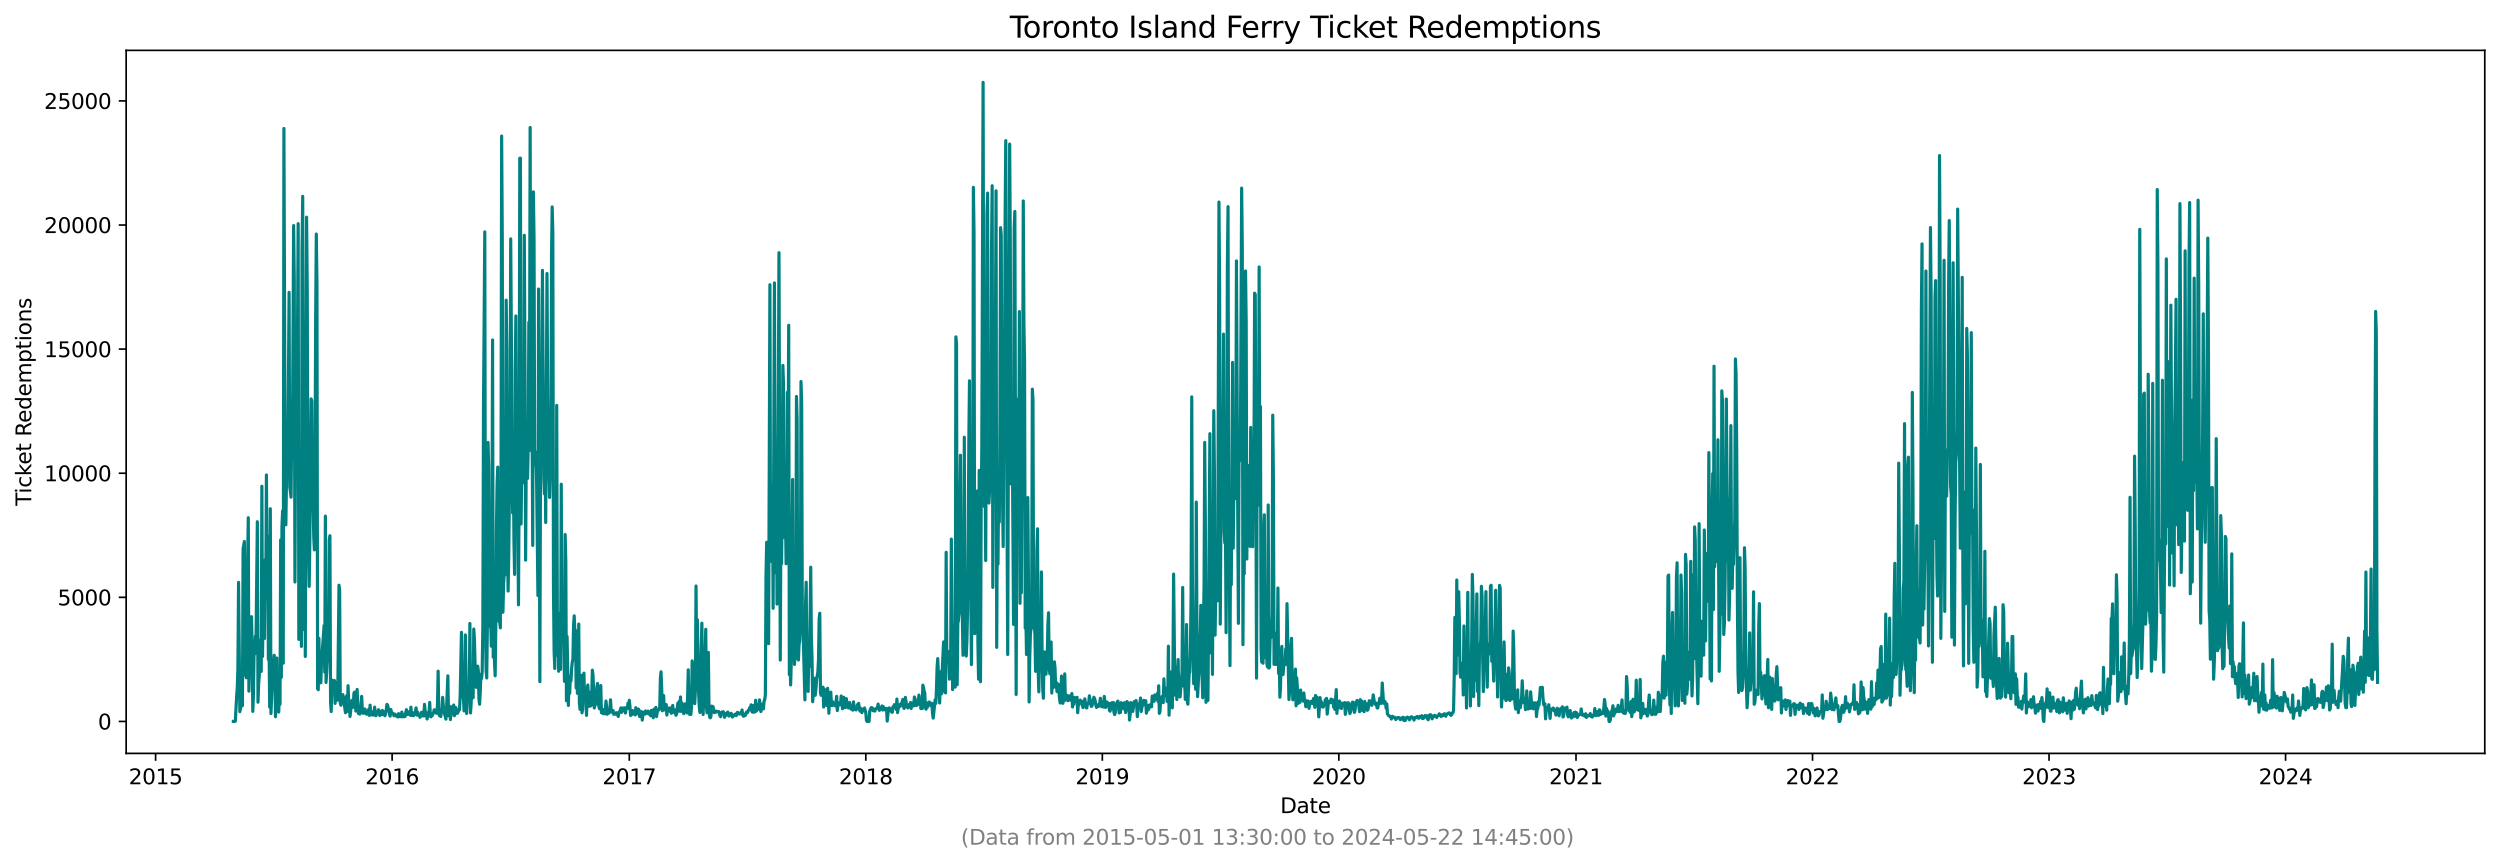 <?xml version="1.0" encoding="utf-8" standalone="no"?>
<!DOCTYPE svg PUBLIC "-//W3C//DTD SVG 1.1//EN"
  "http://www.w3.org/Graphics/SVG/1.1/DTD/svg11.dtd">
<svg xmlns:xlink="http://www.w3.org/1999/xlink" width="1182.891pt" height="408.957pt" viewBox="0 0 1182.891 408.957" xmlns="http://www.w3.org/2000/svg" version="1.1">
 <defs>
  <style type="text/css">*{stroke-linejoin: round; stroke-linecap: butt}</style>
 </defs>
 <g id="figure_1">
  <g id="patch_1">
   <path d="M 0 408.957 
L 1182.891 408.957 
L 1182.891 0 
L 0 0 
z
" style="fill: #ffffff"/>
  </g>
  <g id="axes_1">
   <g id="patch_2">
    <path d="M 59.691 356.478 
L 1175.691 356.478 
L 1175.691 23.838 
L 59.691 23.838 
z
" style="fill: #ffffff"/>
   </g>
   <g id="matplotlib.axis_1">
    <g id="xtick_1">
     <g id="line2d_1">
      <defs>
       <path id="mb91184cdb2" d="M 0 0 
L 0 3.5 
" style="stroke: #000000; stroke-width: 0.8"/>
      </defs>
      <g>
       <use xlink:href="#mb91184cdb2" x="73.626" y="356.478" style="stroke: #000000; stroke-width: 0.8"/>
      </g>
     </g>
     <g id="text_1">
      <!-- 2015 -->
      <g transform="translate(60.901 371.076) scale(0.1 -0.1)">
       <defs>
        <path id="DejaVuSans-32" d="M 1228 531 
L 3431 531 
L 3431 0 
L 469 0 
L 469 531 
Q 828 903 1448 1529 
Q 2069 2156 2228 2338 
Q 2531 2678 2651 2914 
Q 2772 3150 2772 3378 
Q 2772 3750 2511 3984 
Q 2250 4219 1831 4219 
Q 1534 4219 1204 4116 
Q 875 4013 500 3803 
L 500 4441 
Q 881 4594 1212 4672 
Q 1544 4750 1819 4750 
Q 2544 4750 2975 4387 
Q 3406 4025 3406 3419 
Q 3406 3131 3298 2873 
Q 3191 2616 2906 2266 
Q 2828 2175 2409 1742 
Q 1991 1309 1228 531 
z
" transform="scale(0.016)"/>
        <path id="DejaVuSans-30" d="M 2034 4250 
Q 1547 4250 1301 3770 
Q 1056 3291 1056 2328 
Q 1056 1369 1301 889 
Q 1547 409 2034 409 
Q 2525 409 2770 889 
Q 3016 1369 3016 2328 
Q 3016 3291 2770 3770 
Q 2525 4250 2034 4250 
z
M 2034 4750 
Q 2819 4750 3233 4129 
Q 3647 3509 3647 2328 
Q 3647 1150 3233 529 
Q 2819 -91 2034 -91 
Q 1250 -91 836 529 
Q 422 1150 422 2328 
Q 422 3509 836 4129 
Q 1250 4750 2034 4750 
z
" transform="scale(0.016)"/>
        <path id="DejaVuSans-31" d="M 794 531 
L 1825 531 
L 1825 4091 
L 703 3866 
L 703 4441 
L 1819 4666 
L 2450 4666 
L 2450 531 
L 3481 531 
L 3481 0 
L 794 0 
L 794 531 
z
" transform="scale(0.016)"/>
        <path id="DejaVuSans-35" d="M 691 4666 
L 3169 4666 
L 3169 4134 
L 1269 4134 
L 1269 2991 
Q 1406 3038 1543 3061 
Q 1681 3084 1819 3084 
Q 2600 3084 3056 2656 
Q 3513 2228 3513 1497 
Q 3513 744 3044 326 
Q 2575 -91 1722 -91 
Q 1428 -91 1123 -41 
Q 819 9 494 109 
L 494 744 
Q 775 591 1075 516 
Q 1375 441 1709 441 
Q 2250 441 2565 725 
Q 2881 1009 2881 1497 
Q 2881 1984 2565 2268 
Q 2250 2553 1709 2553 
Q 1456 2553 1204 2497 
Q 953 2441 691 2322 
L 691 4666 
z
" transform="scale(0.016)"/>
       </defs>
       <use xlink:href="#DejaVuSans-32"/>
       <use xlink:href="#DejaVuSans-30" x="63.623"/>
       <use xlink:href="#DejaVuSans-31" x="127.246"/>
       <use xlink:href="#DejaVuSans-35" x="190.869"/>
      </g>
     </g>
    </g>
    <g id="xtick_2">
     <g id="line2d_2">
      <g>
       <use xlink:href="#mb91184cdb2" x="185.535" y="356.478" style="stroke: #000000; stroke-width: 0.8"/>
      </g>
     </g>
     <g id="text_2">
      <!-- 2016 -->
      <g transform="translate(172.81 371.076) scale(0.1 -0.1)">
       <defs>
        <path id="DejaVuSans-36" d="M 2113 2584 
Q 1688 2584 1439 2293 
Q 1191 2003 1191 1497 
Q 1191 994 1439 701 
Q 1688 409 2113 409 
Q 2538 409 2786 701 
Q 3034 994 3034 1497 
Q 3034 2003 2786 2293 
Q 2538 2584 2113 2584 
z
M 3366 4563 
L 3366 3988 
Q 3128 4100 2886 4159 
Q 2644 4219 2406 4219 
Q 1781 4219 1451 3797 
Q 1122 3375 1075 2522 
Q 1259 2794 1537 2939 
Q 1816 3084 2150 3084 
Q 2853 3084 3261 2657 
Q 3669 2231 3669 1497 
Q 3669 778 3244 343 
Q 2819 -91 2113 -91 
Q 1303 -91 875 529 
Q 447 1150 447 2328 
Q 447 3434 972 4092 
Q 1497 4750 2381 4750 
Q 2619 4750 2861 4703 
Q 3103 4656 3366 4563 
z
" transform="scale(0.016)"/>
       </defs>
       <use xlink:href="#DejaVuSans-32"/>
       <use xlink:href="#DejaVuSans-30" x="63.623"/>
       <use xlink:href="#DejaVuSans-31" x="127.246"/>
       <use xlink:href="#DejaVuSans-36" x="190.869"/>
      </g>
     </g>
    </g>
    <g id="xtick_3">
     <g id="line2d_3">
      <g>
       <use xlink:href="#mb91184cdb2" x="297.752" y="356.478" style="stroke: #000000; stroke-width: 0.8"/>
      </g>
     </g>
     <g id="text_3">
      <!-- 2017 -->
      <g transform="translate(285.027 371.076) scale(0.1 -0.1)">
       <defs>
        <path id="DejaVuSans-37" d="M 525 4666 
L 3525 4666 
L 3525 4397 
L 1831 0 
L 1172 0 
L 2766 4134 
L 525 4134 
L 525 4666 
z
" transform="scale(0.016)"/>
       </defs>
       <use xlink:href="#DejaVuSans-32"/>
       <use xlink:href="#DejaVuSans-30" x="63.623"/>
       <use xlink:href="#DejaVuSans-31" x="127.246"/>
       <use xlink:href="#DejaVuSans-37" x="190.869"/>
      </g>
     </g>
    </g>
    <g id="xtick_4">
     <g id="line2d_4">
      <g>
       <use xlink:href="#mb91184cdb2" x="409.661" y="356.478" style="stroke: #000000; stroke-width: 0.8"/>
      </g>
     </g>
     <g id="text_4">
      <!-- 2018 -->
      <g transform="translate(396.936 371.076) scale(0.1 -0.1)">
       <defs>
        <path id="DejaVuSans-38" d="M 2034 2216 
Q 1584 2216 1326 1975 
Q 1069 1734 1069 1313 
Q 1069 891 1326 650 
Q 1584 409 2034 409 
Q 2484 409 2743 651 
Q 3003 894 3003 1313 
Q 3003 1734 2745 1975 
Q 2488 2216 2034 2216 
z
M 1403 2484 
Q 997 2584 770 2862 
Q 544 3141 544 3541 
Q 544 4100 942 4425 
Q 1341 4750 2034 4750 
Q 2731 4750 3128 4425 
Q 3525 4100 3525 3541 
Q 3525 3141 3298 2862 
Q 3072 2584 2669 2484 
Q 3125 2378 3379 2068 
Q 3634 1759 3634 1313 
Q 3634 634 3220 271 
Q 2806 -91 2034 -91 
Q 1263 -91 848 271 
Q 434 634 434 1313 
Q 434 1759 690 2068 
Q 947 2378 1403 2484 
z
M 1172 3481 
Q 1172 3119 1398 2916 
Q 1625 2713 2034 2713 
Q 2441 2713 2670 2916 
Q 2900 3119 2900 3481 
Q 2900 3844 2670 4047 
Q 2441 4250 2034 4250 
Q 1625 4250 1398 4047 
Q 1172 3844 1172 3481 
z
" transform="scale(0.016)"/>
       </defs>
       <use xlink:href="#DejaVuSans-32"/>
       <use xlink:href="#DejaVuSans-30" x="63.623"/>
       <use xlink:href="#DejaVuSans-31" x="127.246"/>
       <use xlink:href="#DejaVuSans-38" x="190.869"/>
      </g>
     </g>
    </g>
    <g id="xtick_5">
     <g id="line2d_5">
      <g>
       <use xlink:href="#mb91184cdb2" x="521.571" y="356.478" style="stroke: #000000; stroke-width: 0.8"/>
      </g>
     </g>
     <g id="text_5">
      <!-- 2019 -->
      <g transform="translate(508.846 371.076) scale(0.1 -0.1)">
       <defs>
        <path id="DejaVuSans-39" d="M 703 97 
L 703 672 
Q 941 559 1184 500 
Q 1428 441 1663 441 
Q 2288 441 2617 861 
Q 2947 1281 2994 2138 
Q 2813 1869 2534 1725 
Q 2256 1581 1919 1581 
Q 1219 1581 811 2004 
Q 403 2428 403 3163 
Q 403 3881 828 4315 
Q 1253 4750 1959 4750 
Q 2769 4750 3195 4129 
Q 3622 3509 3622 2328 
Q 3622 1225 3098 567 
Q 2575 -91 1691 -91 
Q 1453 -91 1209 -44 
Q 966 3 703 97 
z
M 1959 2075 
Q 2384 2075 2632 2365 
Q 2881 2656 2881 3163 
Q 2881 3666 2632 3958 
Q 2384 4250 1959 4250 
Q 1534 4250 1286 3958 
Q 1038 3666 1038 3163 
Q 1038 2656 1286 2365 
Q 1534 2075 1959 2075 
z
" transform="scale(0.016)"/>
       </defs>
       <use xlink:href="#DejaVuSans-32"/>
       <use xlink:href="#DejaVuSans-30" x="63.623"/>
       <use xlink:href="#DejaVuSans-31" x="127.246"/>
       <use xlink:href="#DejaVuSans-39" x="190.869"/>
      </g>
     </g>
    </g>
    <g id="xtick_6">
     <g id="line2d_6">
      <g>
       <use xlink:href="#mb91184cdb2" x="633.481" y="356.478" style="stroke: #000000; stroke-width: 0.8"/>
      </g>
     </g>
     <g id="text_6">
      <!-- 2020 -->
      <g transform="translate(620.756 371.076) scale(0.1 -0.1)">
       <use xlink:href="#DejaVuSans-32"/>
       <use xlink:href="#DejaVuSans-30" x="63.623"/>
       <use xlink:href="#DejaVuSans-32" x="127.246"/>
       <use xlink:href="#DejaVuSans-30" x="190.869"/>
      </g>
     </g>
    </g>
    <g id="xtick_7">
     <g id="line2d_7">
      <g>
       <use xlink:href="#mb91184cdb2" x="745.697" y="356.478" style="stroke: #000000; stroke-width: 0.8"/>
      </g>
     </g>
     <g id="text_7">
      <!-- 2021 -->
      <g transform="translate(732.972 371.076) scale(0.1 -0.1)">
       <use xlink:href="#DejaVuSans-32"/>
       <use xlink:href="#DejaVuSans-30" x="63.623"/>
       <use xlink:href="#DejaVuSans-32" x="127.246"/>
       <use xlink:href="#DejaVuSans-31" x="190.869"/>
      </g>
     </g>
    </g>
    <g id="xtick_8">
     <g id="line2d_8">
      <g>
       <use xlink:href="#mb91184cdb2" x="857.607" y="356.478" style="stroke: #000000; stroke-width: 0.8"/>
      </g>
     </g>
     <g id="text_8">
      <!-- 2022 -->
      <g transform="translate(844.882 371.076) scale(0.1 -0.1)">
       <use xlink:href="#DejaVuSans-32"/>
       <use xlink:href="#DejaVuSans-30" x="63.623"/>
       <use xlink:href="#DejaVuSans-32" x="127.246"/>
       <use xlink:href="#DejaVuSans-32" x="190.869"/>
      </g>
     </g>
    </g>
    <g id="xtick_9">
     <g id="line2d_9">
      <g>
       <use xlink:href="#mb91184cdb2" x="969.516" y="356.478" style="stroke: #000000; stroke-width: 0.8"/>
      </g>
     </g>
     <g id="text_9">
      <!-- 2023 -->
      <g transform="translate(956.791 371.076) scale(0.1 -0.1)">
       <defs>
        <path id="DejaVuSans-33" d="M 2597 2516 
Q 3050 2419 3304 2112 
Q 3559 1806 3559 1356 
Q 3559 666 3084 287 
Q 2609 -91 1734 -91 
Q 1441 -91 1130 -33 
Q 819 25 488 141 
L 488 750 
Q 750 597 1062 519 
Q 1375 441 1716 441 
Q 2309 441 2620 675 
Q 2931 909 2931 1356 
Q 2931 1769 2642 2001 
Q 2353 2234 1838 2234 
L 1294 2234 
L 1294 2753 
L 1863 2753 
Q 2328 2753 2575 2939 
Q 2822 3125 2822 3475 
Q 2822 3834 2567 4026 
Q 2313 4219 1838 4219 
Q 1578 4219 1281 4162 
Q 984 4106 628 3988 
L 628 4550 
Q 988 4650 1302 4700 
Q 1616 4750 1894 4750 
Q 2613 4750 3031 4423 
Q 3450 4097 3450 3541 
Q 3450 3153 3228 2886 
Q 3006 2619 2597 2516 
z
" transform="scale(0.016)"/>
       </defs>
       <use xlink:href="#DejaVuSans-32"/>
       <use xlink:href="#DejaVuSans-30" x="63.623"/>
       <use xlink:href="#DejaVuSans-32" x="127.246"/>
       <use xlink:href="#DejaVuSans-33" x="190.869"/>
      </g>
     </g>
    </g>
    <g id="xtick_10">
     <g id="line2d_10">
      <g>
       <use xlink:href="#mb91184cdb2" x="1081.426" y="356.478" style="stroke: #000000; stroke-width: 0.8"/>
      </g>
     </g>
     <g id="text_10">
      <!-- 2024 -->
      <g transform="translate(1068.701 371.076) scale(0.1 -0.1)">
       <defs>
        <path id="DejaVuSans-34" d="M 2419 4116 
L 825 1625 
L 2419 1625 
L 2419 4116 
z
M 2253 4666 
L 3047 4666 
L 3047 1625 
L 3713 1625 
L 3713 1100 
L 3047 1100 
L 3047 0 
L 2419 0 
L 2419 1100 
L 313 1100 
L 313 1709 
L 2253 4666 
z
" transform="scale(0.016)"/>
       </defs>
       <use xlink:href="#DejaVuSans-32"/>
       <use xlink:href="#DejaVuSans-30" x="63.623"/>
       <use xlink:href="#DejaVuSans-32" x="127.246"/>
       <use xlink:href="#DejaVuSans-34" x="190.869"/>
      </g>
     </g>
    </g>
    <g id="text_11">
     <!-- Date -->
     <g transform="translate(605.74 384.754) scale(0.1 -0.1)">
      <defs>
       <path id="DejaVuSans-44" d="M 1259 4147 
L 1259 519 
L 2022 519 
Q 2988 519 3436 956 
Q 3884 1394 3884 2338 
Q 3884 3275 3436 3711 
Q 2988 4147 2022 4147 
L 1259 4147 
z
M 628 4666 
L 1925 4666 
Q 3281 4666 3915 4102 
Q 4550 3538 4550 2338 
Q 4550 1131 3912 565 
Q 3275 0 1925 0 
L 628 0 
L 628 4666 
z
" transform="scale(0.016)"/>
       <path id="DejaVuSans-61" d="M 2194 1759 
Q 1497 1759 1228 1600 
Q 959 1441 959 1056 
Q 959 750 1161 570 
Q 1363 391 1709 391 
Q 2188 391 2477 730 
Q 2766 1069 2766 1631 
L 2766 1759 
L 2194 1759 
z
M 3341 1997 
L 3341 0 
L 2766 0 
L 2766 531 
Q 2569 213 2275 61 
Q 1981 -91 1556 -91 
Q 1019 -91 701 211 
Q 384 513 384 1019 
Q 384 1609 779 1909 
Q 1175 2209 1959 2209 
L 2766 2209 
L 2766 2266 
Q 2766 2663 2505 2880 
Q 2244 3097 1772 3097 
Q 1472 3097 1187 3025 
Q 903 2953 641 2809 
L 641 3341 
Q 956 3463 1253 3523 
Q 1550 3584 1831 3584 
Q 2591 3584 2966 3190 
Q 3341 2797 3341 1997 
z
" transform="scale(0.016)"/>
       <path id="DejaVuSans-74" d="M 1172 4494 
L 1172 3500 
L 2356 3500 
L 2356 3053 
L 1172 3053 
L 1172 1153 
Q 1172 725 1289 603 
Q 1406 481 1766 481 
L 2356 481 
L 2356 0 
L 1766 0 
Q 1100 0 847 248 
Q 594 497 594 1153 
L 594 3053 
L 172 3053 
L 172 3500 
L 594 3500 
L 594 4494 
L 1172 4494 
z
" transform="scale(0.016)"/>
       <path id="DejaVuSans-65" d="M 3597 1894 
L 3597 1613 
L 953 1613 
Q 991 1019 1311 708 
Q 1631 397 2203 397 
Q 2534 397 2845 478 
Q 3156 559 3463 722 
L 3463 178 
Q 3153 47 2828 -22 
Q 2503 -91 2169 -91 
Q 1331 -91 842 396 
Q 353 884 353 1716 
Q 353 2575 817 3079 
Q 1281 3584 2069 3584 
Q 2775 3584 3186 3129 
Q 3597 2675 3597 1894 
z
M 3022 2063 
Q 3016 2534 2758 2815 
Q 2500 3097 2075 3097 
Q 1594 3097 1305 2825 
Q 1016 2553 972 2059 
L 3022 2063 
z
" transform="scale(0.016)"/>
      </defs>
      <use xlink:href="#DejaVuSans-44"/>
      <use xlink:href="#DejaVuSans-61" x="77.002"/>
      <use xlink:href="#DejaVuSans-74" x="138.281"/>
      <use xlink:href="#DejaVuSans-65" x="177.49"/>
     </g>
    </g>
   </g>
   <g id="matplotlib.axis_2">
    <g id="ytick_1">
     <g id="line2d_11">
      <defs>
       <path id="m750cc5becc" d="M 0 0 
L -3.5 0 
" style="stroke: #000000; stroke-width: 0.8"/>
      </defs>
      <g>
       <use xlink:href="#m750cc5becc" x="59.691" y="341.358" style="stroke: #000000; stroke-width: 0.8"/>
      </g>
     </g>
     <g id="text_12">
      <!-- 0 -->
      <g transform="translate(46.328 345.157) scale(0.1 -0.1)">
       <use xlink:href="#DejaVuSans-30"/>
      </g>
     </g>
    </g>
    <g id="ytick_2">
     <g id="line2d_12">
      <g>
       <use xlink:href="#m750cc5becc" x="59.691" y="282.635" style="stroke: #000000; stroke-width: 0.8"/>
      </g>
     </g>
     <g id="text_13">
      <!-- 5000 -->
      <g transform="translate(27.241 286.434) scale(0.1 -0.1)">
       <use xlink:href="#DejaVuSans-35"/>
       <use xlink:href="#DejaVuSans-30" x="63.623"/>
       <use xlink:href="#DejaVuSans-30" x="127.246"/>
       <use xlink:href="#DejaVuSans-30" x="190.869"/>
      </g>
     </g>
    </g>
    <g id="ytick_3">
     <g id="line2d_13">
      <g>
       <use xlink:href="#m750cc5becc" x="59.691" y="223.912" style="stroke: #000000; stroke-width: 0.8"/>
      </g>
     </g>
     <g id="text_14">
      <!-- 10000 -->
      <g transform="translate(20.878 227.711) scale(0.1 -0.1)">
       <use xlink:href="#DejaVuSans-31"/>
       <use xlink:href="#DejaVuSans-30" x="63.623"/>
       <use xlink:href="#DejaVuSans-30" x="127.246"/>
       <use xlink:href="#DejaVuSans-30" x="190.869"/>
       <use xlink:href="#DejaVuSans-30" x="254.492"/>
      </g>
     </g>
    </g>
    <g id="ytick_4">
     <g id="line2d_14">
      <g>
       <use xlink:href="#m750cc5becc" x="59.691" y="165.189" style="stroke: #000000; stroke-width: 0.8"/>
      </g>
     </g>
     <g id="text_15">
      <!-- 15000 -->
      <g transform="translate(20.878 168.988) scale(0.1 -0.1)">
       <use xlink:href="#DejaVuSans-31"/>
       <use xlink:href="#DejaVuSans-35" x="63.623"/>
       <use xlink:href="#DejaVuSans-30" x="127.246"/>
       <use xlink:href="#DejaVuSans-30" x="190.869"/>
       <use xlink:href="#DejaVuSans-30" x="254.492"/>
      </g>
     </g>
    </g>
    <g id="ytick_5">
     <g id="line2d_15">
      <g>
       <use xlink:href="#m750cc5becc" x="59.691" y="106.466" style="stroke: #000000; stroke-width: 0.8"/>
      </g>
     </g>
     <g id="text_16">
      <!-- 20000 -->
      <g transform="translate(20.878 110.265) scale(0.1 -0.1)">
       <use xlink:href="#DejaVuSans-32"/>
       <use xlink:href="#DejaVuSans-30" x="63.623"/>
       <use xlink:href="#DejaVuSans-30" x="127.246"/>
       <use xlink:href="#DejaVuSans-30" x="190.869"/>
       <use xlink:href="#DejaVuSans-30" x="254.492"/>
      </g>
     </g>
    </g>
    <g id="ytick_6">
     <g id="line2d_16">
      <g>
       <use xlink:href="#m750cc5becc" x="59.691" y="47.743" style="stroke: #000000; stroke-width: 0.8"/>
      </g>
     </g>
     <g id="text_17">
      <!-- 25000 -->
      <g transform="translate(20.878 51.542) scale(0.1 -0.1)">
       <use xlink:href="#DejaVuSans-32"/>
       <use xlink:href="#DejaVuSans-35" x="63.623"/>
       <use xlink:href="#DejaVuSans-30" x="127.246"/>
       <use xlink:href="#DejaVuSans-30" x="190.869"/>
       <use xlink:href="#DejaVuSans-30" x="254.492"/>
      </g>
     </g>
    </g>
    <g id="text_18">
     <!-- Ticket Redemptions -->
     <g transform="translate(14.798 239.337) rotate(-90) scale(0.1 -0.1)">
      <defs>
       <path id="DejaVuSans-54" d="M -19 4666 
L 3928 4666 
L 3928 4134 
L 2272 4134 
L 2272 0 
L 1638 0 
L 1638 4134 
L -19 4134 
L -19 4666 
z
" transform="scale(0.016)"/>
       <path id="DejaVuSans-69" d="M 603 3500 
L 1178 3500 
L 1178 0 
L 603 0 
L 603 3500 
z
M 603 4863 
L 1178 4863 
L 1178 4134 
L 603 4134 
L 603 4863 
z
" transform="scale(0.016)"/>
       <path id="DejaVuSans-63" d="M 3122 3366 
L 3122 2828 
Q 2878 2963 2633 3030 
Q 2388 3097 2138 3097 
Q 1578 3097 1268 2742 
Q 959 2388 959 1747 
Q 959 1106 1268 751 
Q 1578 397 2138 397 
Q 2388 397 2633 464 
Q 2878 531 3122 666 
L 3122 134 
Q 2881 22 2623 -34 
Q 2366 -91 2075 -91 
Q 1284 -91 818 406 
Q 353 903 353 1747 
Q 353 2603 823 3093 
Q 1294 3584 2113 3584 
Q 2378 3584 2631 3529 
Q 2884 3475 3122 3366 
z
" transform="scale(0.016)"/>
       <path id="DejaVuSans-6b" d="M 581 4863 
L 1159 4863 
L 1159 1991 
L 2875 3500 
L 3609 3500 
L 1753 1863 
L 3688 0 
L 2938 0 
L 1159 1709 
L 1159 0 
L 581 0 
L 581 4863 
z
" transform="scale(0.016)"/>
       <path id="DejaVuSans-20" transform="scale(0.016)"/>
       <path id="DejaVuSans-52" d="M 2841 2188 
Q 3044 2119 3236 1894 
Q 3428 1669 3622 1275 
L 4263 0 
L 3584 0 
L 2988 1197 
Q 2756 1666 2539 1819 
Q 2322 1972 1947 1972 
L 1259 1972 
L 1259 0 
L 628 0 
L 628 4666 
L 2053 4666 
Q 2853 4666 3247 4331 
Q 3641 3997 3641 3322 
Q 3641 2881 3436 2590 
Q 3231 2300 2841 2188 
z
M 1259 4147 
L 1259 2491 
L 2053 2491 
Q 2509 2491 2742 2702 
Q 2975 2913 2975 3322 
Q 2975 3731 2742 3939 
Q 2509 4147 2053 4147 
L 1259 4147 
z
" transform="scale(0.016)"/>
       <path id="DejaVuSans-64" d="M 2906 2969 
L 2906 4863 
L 3481 4863 
L 3481 0 
L 2906 0 
L 2906 525 
Q 2725 213 2448 61 
Q 2172 -91 1784 -91 
Q 1150 -91 751 415 
Q 353 922 353 1747 
Q 353 2572 751 3078 
Q 1150 3584 1784 3584 
Q 2172 3584 2448 3432 
Q 2725 3281 2906 2969 
z
M 947 1747 
Q 947 1113 1208 752 
Q 1469 391 1925 391 
Q 2381 391 2643 752 
Q 2906 1113 2906 1747 
Q 2906 2381 2643 2742 
Q 2381 3103 1925 3103 
Q 1469 3103 1208 2742 
Q 947 2381 947 1747 
z
" transform="scale(0.016)"/>
       <path id="DejaVuSans-6d" d="M 3328 2828 
Q 3544 3216 3844 3400 
Q 4144 3584 4550 3584 
Q 5097 3584 5394 3201 
Q 5691 2819 5691 2113 
L 5691 0 
L 5113 0 
L 5113 2094 
Q 5113 2597 4934 2840 
Q 4756 3084 4391 3084 
Q 3944 3084 3684 2787 
Q 3425 2491 3425 1978 
L 3425 0 
L 2847 0 
L 2847 2094 
Q 2847 2600 2669 2842 
Q 2491 3084 2119 3084 
Q 1678 3084 1418 2786 
Q 1159 2488 1159 1978 
L 1159 0 
L 581 0 
L 581 3500 
L 1159 3500 
L 1159 2956 
Q 1356 3278 1631 3431 
Q 1906 3584 2284 3584 
Q 2666 3584 2933 3390 
Q 3200 3197 3328 2828 
z
" transform="scale(0.016)"/>
       <path id="DejaVuSans-70" d="M 1159 525 
L 1159 -1331 
L 581 -1331 
L 581 3500 
L 1159 3500 
L 1159 2969 
Q 1341 3281 1617 3432 
Q 1894 3584 2278 3584 
Q 2916 3584 3314 3078 
Q 3713 2572 3713 1747 
Q 3713 922 3314 415 
Q 2916 -91 2278 -91 
Q 1894 -91 1617 61 
Q 1341 213 1159 525 
z
M 3116 1747 
Q 3116 2381 2855 2742 
Q 2594 3103 2138 3103 
Q 1681 3103 1420 2742 
Q 1159 2381 1159 1747 
Q 1159 1113 1420 752 
Q 1681 391 2138 391 
Q 2594 391 2855 752 
Q 3116 1113 3116 1747 
z
" transform="scale(0.016)"/>
       <path id="DejaVuSans-6f" d="M 1959 3097 
Q 1497 3097 1228 2736 
Q 959 2375 959 1747 
Q 959 1119 1226 758 
Q 1494 397 1959 397 
Q 2419 397 2687 759 
Q 2956 1122 2956 1747 
Q 2956 2369 2687 2733 
Q 2419 3097 1959 3097 
z
M 1959 3584 
Q 2709 3584 3137 3096 
Q 3566 2609 3566 1747 
Q 3566 888 3137 398 
Q 2709 -91 1959 -91 
Q 1206 -91 779 398 
Q 353 888 353 1747 
Q 353 2609 779 3096 
Q 1206 3584 1959 3584 
z
" transform="scale(0.016)"/>
       <path id="DejaVuSans-6e" d="M 3513 2113 
L 3513 0 
L 2938 0 
L 2938 2094 
Q 2938 2591 2744 2837 
Q 2550 3084 2163 3084 
Q 1697 3084 1428 2787 
Q 1159 2491 1159 1978 
L 1159 0 
L 581 0 
L 581 3500 
L 1159 3500 
L 1159 2956 
Q 1366 3272 1645 3428 
Q 1925 3584 2291 3584 
Q 2894 3584 3203 3211 
Q 3513 2838 3513 2113 
z
" transform="scale(0.016)"/>
       <path id="DejaVuSans-73" d="M 2834 3397 
L 2834 2853 
Q 2591 2978 2328 3040 
Q 2066 3103 1784 3103 
Q 1356 3103 1142 2972 
Q 928 2841 928 2578 
Q 928 2378 1081 2264 
Q 1234 2150 1697 2047 
L 1894 2003 
Q 2506 1872 2764 1633 
Q 3022 1394 3022 966 
Q 3022 478 2636 193 
Q 2250 -91 1575 -91 
Q 1294 -91 989 -36 
Q 684 19 347 128 
L 347 722 
Q 666 556 975 473 
Q 1284 391 1588 391 
Q 1994 391 2212 530 
Q 2431 669 2431 922 
Q 2431 1156 2273 1281 
Q 2116 1406 1581 1522 
L 1381 1569 
Q 847 1681 609 1914 
Q 372 2147 372 2553 
Q 372 3047 722 3315 
Q 1072 3584 1716 3584 
Q 2034 3584 2315 3537 
Q 2597 3491 2834 3397 
z
" transform="scale(0.016)"/>
      </defs>
      <use xlink:href="#DejaVuSans-54"/>
      <use xlink:href="#DejaVuSans-69" x="57.959"/>
      <use xlink:href="#DejaVuSans-63" x="85.742"/>
      <use xlink:href="#DejaVuSans-6b" x="140.723"/>
      <use xlink:href="#DejaVuSans-65" x="195.008"/>
      <use xlink:href="#DejaVuSans-74" x="256.531"/>
      <use xlink:href="#DejaVuSans-20" x="295.74"/>
      <use xlink:href="#DejaVuSans-52" x="327.527"/>
      <use xlink:href="#DejaVuSans-65" x="392.51"/>
      <use xlink:href="#DejaVuSans-64" x="454.033"/>
      <use xlink:href="#DejaVuSans-65" x="517.51"/>
      <use xlink:href="#DejaVuSans-6d" x="579.033"/>
      <use xlink:href="#DejaVuSans-70" x="676.445"/>
      <use xlink:href="#DejaVuSans-74" x="739.922"/>
      <use xlink:href="#DejaVuSans-69" x="779.131"/>
      <use xlink:href="#DejaVuSans-6f" x="806.914"/>
      <use xlink:href="#DejaVuSans-6e" x="868.096"/>
      <use xlink:href="#DejaVuSans-73" x="931.475"/>
     </g>
    </g>
   </g>
   <g id="line2d_17">
    <path d="M 110.418 341.346 
L 111.031 341.358 
L 111.338 341.217 
L 111.951 329.742 
L 112.258 325.585 
L 112.564 316.6 
L 112.871 275.541 
L 113.484 336.719 
L 114.097 333.806 
L 114.404 320.523 
L 114.71 333.9 
L 115.017 259.639 
L 115.63 256.209 
L 115.937 319.489 
L 116.243 308.755 
L 116.55 320.687 
L 116.857 319.266 
L 117.163 266.181 
L 117.47 244.958 
L 117.776 327.018 
L 118.083 313.817 
L 118.39 319.067 
L 118.696 308.778 
L 119.003 291.784 
L 119.309 305.49 
L 119.616 336.59 
L 119.923 328.251 
L 120.229 305.83 
L 120.536 309.424 
L 120.842 301.05 
L 121.149 302.53 
L 121.762 246.861 
L 122.069 332.256 
L 122.375 323.447 
L 122.682 319.536 
L 122.989 304.55 
L 123.295 302.812 
L 123.602 317.669 
L 123.908 230.078 
L 124.215 310.61 
L 124.522 285.442 
L 124.828 288.39 
L 125.135 302.107 
L 125.441 264.853 
L 125.748 282.705 
L 126.055 224.734 
L 126.361 273.932 
L 126.668 253.731 
L 126.974 312.067 
L 127.281 301.99 
L 127.588 334.546 
L 127.894 240.718 
L 128.201 337.623 
L 128.814 322.085 
L 129.121 316.483 
L 129.427 315.062 
L 129.734 310.047 
L 130.04 317.328 
L 130.347 339.103 
L 130.96 311.362 
L 131.267 330.882 
L 131.573 332.89 
L 131.88 336.907 
L 132.187 329.437 
L 132.493 333.195 
L 132.8 255.446 
L 133.106 320.499 
L 133.413 249.139 
L 133.72 241.752 
L 134.026 313.793 
L 134.333 60.791 
L 134.946 232.474 
L 135.253 248.329 
L 135.559 226.613 
L 135.866 225.133 
L 136.172 221.023 
L 136.786 138.329 
L 137.092 230.266 
L 137.705 235.234 
L 138.012 205.038 
L 138.319 216.677 
L 138.932 106.736 
L 139.238 132.75 
L 139.545 275.377 
L 139.852 204.181 
L 140.158 217.264 
L 140.465 208.139 
L 141.078 105.82 
L 141.385 302.53 
L 141.691 275.388 
L 141.998 218.439 
L 142.304 214.011 
L 142.611 305.83 
L 142.918 118.422 
L 143.224 92.901 
L 143.837 297.903 
L 144.144 214.622 
L 144.451 310.61 
L 145.064 102.754 
L 145.371 137.436 
L 145.677 243.079 
L 146.29 277.444 
L 146.597 256.01 
L 146.904 214.622 
L 147.21 188.725 
L 147.517 189.829 
L 147.823 241.4 
L 148.13 236.326 
L 148.437 253.59 
L 148.743 260.179 
L 149.05 224.887 
L 149.356 149.98 
L 149.663 110.741 
L 149.97 134.441 
L 150.276 325.867 
L 150.583 326.36 
L 150.889 302.025 
L 151.196 319.865 
L 151.503 321.204 
L 151.809 323.06 
L 152.116 313.37 
L 153.342 295.977 
L 153.649 318.033 
L 153.955 244.206 
L 154.262 322.907 
L 154.569 318.057 
L 154.875 311.233 
L 155.182 312.818 
L 155.488 312.595 
L 155.795 255.329 
L 156.102 253.473 
L 156.408 332.373 
L 156.715 336.66 
L 157.021 323.471 
L 157.328 321.862 
L 157.635 327.617 
L 157.941 327.335 
L 158.248 322.026 
L 158.554 332.808 
L 159.168 323.001 
L 159.474 325.561 
L 159.781 331.304 
L 160.394 276.892 
L 160.701 279.393 
L 161.007 332.702 
L 161.314 333.7 
L 161.62 331.175 
L 161.927 332.361 
L 162.234 328.662 
L 162.54 331.915 
L 162.847 332.796 
L 163.46 337.247 
L 163.767 329.789 
L 164.073 329.202 
L 164.38 336.59 
L 164.686 324.446 
L 164.993 331.903 
L 165.3 332.267 
L 165.606 339.009 
L 166.526 331.398 
L 166.833 333.583 
L 167.139 334.652 
L 167.446 328.157 
L 167.752 327.487 
L 168.366 336.437 
L 168.672 330.013 
L 168.979 326.207 
L 169.285 333.665 
L 169.592 337.588 
L 169.899 335.697 
L 170.205 337.881 
L 170.512 337.2 
L 171.125 329.508 
L 171.432 335.967 
L 171.738 337.494 
L 172.045 336.578 
L 172.351 336.871 
L 172.658 335.45 
L 172.965 337.623 
L 173.271 336.836 
L 173.578 337.952 
L 173.884 336.366 
L 174.191 336.402 
L 174.498 335.568 
L 174.804 338.516 
L 175.111 333.665 
L 175.417 337.635 
L 175.724 337.318 
L 176.031 338.245 
L 176.337 336.848 
L 176.644 338.351 
L 176.95 337.952 
L 177.257 334.581 
L 177.564 337.541 
L 177.87 338.668 
L 178.484 337.13 
L 178.79 336.86 
L 179.097 335.803 
L 179.403 337.846 
L 179.71 338.563 
L 180.017 336.543 
L 180.63 338.128 
L 180.936 336.167 
L 181.243 338.152 
L 181.55 337.576 
L 181.856 336.754 
L 182.163 338.645 
L 182.776 335.897 
L 183.083 333.278 
L 183.389 333.736 
L 184.002 336.049 
L 184.309 338.152 
L 184.616 338.844 
L 184.922 335.697 
L 185.229 337.012 
L 185.842 337.459 
L 186.455 338.68 
L 186.762 337.858 
L 187.068 338.234 
L 187.375 338.281 
L 187.682 338.938 
L 187.988 338.539 
L 188.295 339.256 
L 188.601 337.647 
L 188.908 339.044 
L 189.521 338.386 
L 189.828 339.15 
L 190.134 336.918 
L 190.441 339.173 
L 190.748 338.856 
L 191.054 338.105 
L 191.361 339.115 
L 191.667 339.009 
L 192.281 335.779 
L 192.587 338.046 
L 192.894 338.058 
L 193.507 336.789 
L 194.12 338.398 
L 194.427 334.616 
L 194.733 338.574 
L 195.04 337.048 
L 195.347 338.093 
L 195.653 338.633 
L 195.96 337.658 
L 196.266 338.046 
L 196.88 334.957 
L 197.186 338.328 
L 197.493 336.813 
L 197.799 338.187 
L 198.106 338.469 
L 198.413 338.046 
L 198.719 339.396 
L 199.026 338.551 
L 199.332 337.095 
L 199.639 338.692 
L 200.252 336.789 
L 200.559 338.786 
L 200.865 333.278 
L 201.172 336.507 
L 201.479 337.282 
L 201.785 337.611 
L 202.092 340.195 
L 202.705 337.001 
L 203.012 337.153 
L 203.318 332.373 
L 203.625 338.927 
L 203.931 339.173 
L 204.238 338.187 
L 204.545 338.527 
L 204.851 337.435 
L 205.158 337.235 
L 205.464 335.838 
L 205.771 337.2 
L 206.078 336.66 
L 206.384 337.341 
L 206.691 337.517 
L 206.997 333.665 
L 207.304 317.563 
L 207.611 336.39 
L 207.917 338.621 
L 208.224 335.92 
L 208.53 339.021 
L 209.144 335.497 
L 209.45 329.966 
L 209.757 334.064 
L 210.063 335.486 
L 210.37 337.787 
L 210.983 340.254 
L 211.29 335.568 
L 211.903 319.783 
L 212.21 338.657 
L 212.516 333.947 
L 212.823 335.791 
L 213.13 340.477 
L 213.436 335.932 
L 213.743 334.417 
L 214.049 337.764 
L 214.356 337.059 
L 214.663 333.595 
L 214.969 338.645 
L 215.276 337.576 
L 215.582 334.734 
L 215.889 335.356 
L 216.196 337.553 
L 216.502 337.423 
L 217.115 336.049 
L 217.422 335.791 
L 217.729 329.402 
L 218.342 299.195 
L 218.648 325.15 
L 218.955 329.907 
L 219.262 329.86 
L 219.568 336.355 
L 219.875 327.358 
L 220.181 300.44 
L 220.795 337.6 
L 221.408 325.831 
L 221.714 331.774 
L 222.021 330.823 
L 222.328 295.014 
L 222.634 337.341 
L 222.941 332.467 
L 223.247 321.838 
L 223.861 330.142 
L 224.167 297.633 
L 224.474 302.53 
L 224.78 314.322 
L 225.394 325.221 
L 226.007 315.191 
L 226.313 317.293 
L 226.62 330.776 
L 226.927 333.219 
L 227.233 327.347 
L 227.54 319.055 
L 227.846 321.028 
L 228.153 317.845 
L 228.46 296.341 
L 228.766 193.07 
L 229.379 109.719 
L 229.686 291.443 
L 229.993 317 
L 230.299 320.77 
L 230.606 295.378 
L 230.912 209.348 
L 231.219 221.258 
L 231.526 286.957 
L 231.832 296.493 
L 232.139 291.197 
L 232.445 305.736 
L 232.752 262.117 
L 233.059 160.855 
L 233.365 310.928 
L 233.672 297.656 
L 233.978 313.206 
L 234.285 319.748 
L 234.592 295.836 
L 234.898 250.408 
L 235.205 228.739 
L 235.511 221.023 
L 235.818 293.816 
L 236.125 291.279 
L 236.738 297.069 
L 237.044 239.591 
L 237.351 64.373 
L 237.658 113.184 
L 237.964 289.67 
L 238.271 276.363 
L 238.577 271.325 
L 238.884 272.065 
L 239.191 235.316 
L 239.497 142.017 
L 239.804 165.412 
L 240.11 257.912 
L 240.417 279.652 
L 240.724 261.682 
L 241.337 204.615 
L 241.643 113.031 
L 241.95 156.991 
L 242.257 219.719 
L 242.563 242.727 
L 242.87 218.075 
L 243.176 255.834 
L 243.483 271.771 
L 243.79 173.527 
L 244.096 149.521 
L 244.403 242.738 
L 244.709 238.076 
L 245.016 248.575 
L 245.323 286.17 
L 245.629 229.502 
L 245.936 74.873 
L 246.243 74.826 
L 246.549 247.953 
L 246.856 220.154 
L 247.162 217.852 
L 247.469 204.662 
L 247.776 228.433 
L 248.082 111.328 
L 248.389 174.749 
L 248.695 265.018 
L 249.002 215.338 
L 249.309 224.229 
L 249.615 226.355 
L 249.922 211.533 
L 250.228 152.469 
L 250.535 189.782 
L 250.842 60.333 
L 251.148 213.095 
L 251.455 188.584 
L 251.761 202.725 
L 252.068 258.089 
L 252.375 90.775 
L 252.681 113.195 
L 252.988 220.048 
L 253.294 214.692 
L 253.601 213.905 
L 253.908 228.128 
L 254.521 281.789 
L 254.827 136.767 
L 255.134 215.139 
L 255.441 322.531 
L 255.747 216.219 
L 256.36 190.71 
L 256.667 127.935 
L 257.28 225.403 
L 257.587 233.636 
L 257.893 212.461 
L 258.2 247.213 
L 258.813 129.415 
L 259.12 186.282 
L 259.426 210.64 
L 260.04 235.363 
L 260.653 211.697 
L 260.959 120.688 
L 261.266 97.904 
L 261.573 109.778 
L 261.879 279.1 
L 262.186 308.285 
L 262.492 316.295 
L 262.799 283.985 
L 263.106 310.141 
L 263.412 191.814 
L 263.719 296.599 
L 264.025 297.633 
L 264.332 317.587 
L 264.945 290.022 
L 265.252 316.694 
L 265.558 229.103 
L 265.865 303.575 
L 266.172 300.181 
L 266.478 299.23 
L 266.785 301.919 
L 267.091 322.39 
L 267.398 252.909 
L 267.705 265.276 
L 268.011 331.586 
L 268.318 301.18 
L 268.931 333.771 
L 269.238 321.216 
L 269.544 328.051 
L 269.851 319.971 
L 270.157 322.238 
L 270.464 316.424 
L 270.771 313.323 
L 271.077 311.961 
L 271.384 295.683 
L 271.69 291.385 
L 271.997 298.819 
L 272.304 298.22 
L 272.61 325.526 
L 272.917 318.244 
L 273.223 328.051 
L 273.53 323.048 
L 273.837 295.284 
L 274.143 332.232 
L 274.45 335.65 
L 275.063 319.525 
L 275.37 337.259 
L 275.676 335.521 
L 275.983 322.296 
L 276.289 318.503 
L 276.596 331.704 
L 276.903 329.449 
L 277.209 330.976 
L 277.516 338.492 
L 277.822 326.055 
L 278.129 324.117 
L 278.436 334.264 
L 278.742 327.358 
L 279.356 334.088 
L 279.662 333.818 
L 279.969 329.625 
L 280.275 317.082 
L 280.582 319.278 
L 281.195 334.98 
L 281.808 332.138 
L 282.115 333.113 
L 282.422 325.068 
L 282.728 323.377 
L 283.035 331.398 
L 283.341 334.111 
L 283.648 335.345 
L 283.955 333.348 
L 284.261 324.375 
L 284.568 337.224 
L 284.874 337.012 
L 285.181 337.553 
L 285.488 336.167 
L 285.794 335.603 
L 286.101 337.799 
L 286.407 337.13 
L 286.714 331.692 
L 287.021 334.335 
L 287.327 337.952 
L 287.634 336.766 
L 287.94 337.4 
L 288.247 337.388 
L 288.554 336.202 
L 288.86 331.117 
L 289.167 335.944 
L 289.78 337.118 
L 290.087 336.214 
L 290.393 337.964 
L 290.7 337.576 
L 291.006 337.928 
L 291.313 337.905 
L 291.62 337.212 
L 291.926 338.046 
L 292.233 338.21 
L 292.539 338.997 
L 292.846 336.989 
L 293.459 336.261 
L 293.766 334.945 
L 294.072 337.095 
L 294.379 336.543 
L 294.686 334.992 
L 294.992 336.073 
L 295.299 334.922 
L 295.605 334.898 
L 295.912 337.388 
L 296.219 335.685 
L 296.525 334.781 
L 296.832 335.215 
L 297.138 332.69 
L 297.445 335.133 
L 297.752 331.351 
L 298.058 334.135 
L 298.365 338.539 
L 298.671 337.494 
L 298.978 338.105 
L 299.285 336.214 
L 299.591 336.449 
L 299.898 337.247 
L 300.204 337.553 
L 300.511 338.292 
L 300.818 334.863 
L 301.124 337.4 
L 301.431 337.682 
L 301.737 335.779 
L 302.044 335.474 
L 302.351 335.944 
L 302.657 339.032 
L 302.964 338.915 
L 303.27 338.316 
L 303.577 336.707 
L 303.884 340.735 
L 304.19 338.081 
L 304.497 337.964 
L 304.803 336.965 
L 305.11 337.928 
L 305.417 336.39 
L 305.723 337.611 
L 306.03 337.423 
L 306.643 336.46 
L 306.95 337.823 
L 307.256 337.74 
L 307.563 337.095 
L 307.869 338.692 
L 308.176 336.131 
L 308.483 336.93 
L 308.789 336.742 
L 309.096 339.608 
L 309.402 335.544 
L 309.709 336.848 
L 310.016 336.719 
L 310.322 334.71 
L 310.629 339.068 
L 310.935 337.142 
L 311.242 336.084 
L 311.549 336.038 
L 311.855 335.673 
L 312.162 334.558 
L 312.469 320.863 
L 312.775 317.88 
L 313.082 325.608 
L 313.388 336.296 
L 313.695 335.767 
L 314.002 329.108 
L 314.308 335.908 
L 314.615 335.204 
L 314.921 335.38 
L 315.228 333.36 
L 315.535 338.339 
L 315.841 335.133 
L 316.148 335.286 
L 316.454 335.955 
L 316.761 334.934 
L 317.068 336.66 
L 317.374 336.19 
L 317.681 337.506 
L 317.987 334.91 
L 318.294 333.794 
L 318.601 337.071 
L 318.907 336.202 
L 319.214 335.814 
L 319.827 338.433 
L 320.134 337.893 
L 320.747 332.679 
L 321.053 336.472 
L 321.36 331.892 
L 321.667 336.531 
L 321.973 329.778 
L 322.28 336.601 
L 322.586 332.549 
L 322.893 335.474 
L 323.2 335.532 
L 323.506 337.67 
L 323.813 336.46 
L 324.119 333.031 
L 324.426 333.336 
L 324.733 336.026 
L 325.039 337.306 
L 325.346 329.836 
L 325.652 316.941 
L 325.959 335.744 
L 326.266 337.987 
L 326.572 332.714 
L 326.879 338.046 
L 327.185 334.558 
L 327.492 312.701 
L 327.799 314.897 
L 328.105 325.127 
L 328.412 330.823 
L 328.718 332.937 
L 329.025 326.595 
L 329.332 277.268 
L 329.638 317.105 
L 329.945 293.205 
L 330.558 327.781 
L 330.865 334.276 
L 331.171 337.095 
L 331.478 330.001 
L 331.784 308.085 
L 332.091 294.873 
L 332.398 323.259 
L 332.704 338.058 
L 333.011 324.457 
L 333.624 311.209 
L 333.931 297.774 
L 334.237 334.37 
L 334.544 337.247 
L 334.85 334.252 
L 335.157 308.708 
L 335.464 335.074 
L 335.77 339.303 
L 336.077 339.643 
L 336.383 338.938 
L 336.69 334.1 
L 336.997 335.063 
L 337.303 334.264 
L 337.61 335.227 
L 337.916 337.2 
L 338.223 336.625 
L 338.53 337.048 
L 338.836 336.543 
L 339.143 336.496 
L 339.449 336.766 
L 339.756 336.848 
L 340.063 336.672 
L 340.369 337.106 
L 340.676 338.692 
L 340.982 339.115 
L 341.289 337.306 
L 341.596 336.895 
L 341.902 337.423 
L 342.209 336.766 
L 342.515 337.224 
L 342.822 339.385 
L 343.129 337.729 
L 343.435 337.846 
L 343.742 338.398 
L 344.048 337.282 
L 344.355 336.918 
L 344.968 338.797 
L 345.275 337.987 
L 345.582 338.234 
L 345.888 337.494 
L 346.195 337.858 
L 346.501 339.279 
L 346.808 339.079 
L 347.115 338.433 
L 347.421 338.339 
L 347.728 338.022 
L 348.034 337.94 
L 348.341 338.61 
L 348.648 337.365 
L 348.954 337.036 
L 349.261 337.729 
L 349.567 337.67 
L 349.874 337.846 
L 350.181 337.576 
L 350.487 337.083 
L 350.794 337.799 
L 351.1 335.932 
L 351.407 338.292 
L 351.714 338.844 
L 352.02 338.833 
L 352.327 338.093 
L 352.633 338.551 
L 352.94 337.365 
L 353.247 336.883 
L 353.553 337.306 
L 353.86 336.813 
L 354.166 335.991 
L 354.473 335.603 
L 354.78 334.757 
L 355.086 335.685 
L 355.393 333.489 
L 355.699 336.496 
L 356.006 336.965 
L 356.313 333.841 
L 356.619 336.284 
L 356.926 337.012 
L 357.232 335.756 
L 357.539 331.328 
L 357.846 336.496 
L 358.152 335.838 
L 358.459 333.336 
L 359.072 335.556 
L 359.379 331.163 
L 359.685 334.605 
L 359.992 336.672 
L 360.298 335.568 
L 360.605 333.172 
L 360.912 334.945 
L 361.218 335.392 
L 361.525 331.669 
L 361.831 331.07 
L 362.138 328.65 
L 362.445 271.818 
L 362.751 256.585 
L 363.058 260.672 
L 363.364 268.353 
L 363.671 304.55 
L 364.284 134.723 
L 364.591 265.593 
L 364.897 229.467 
L 365.204 230.841 
L 365.511 233.777 
L 365.817 287.826 
L 366.43 133.866 
L 366.737 236.584 
L 367.044 271.019 
L 367.35 226.766 
L 367.657 285.818 
L 367.963 256.468 
L 368.577 119.561 
L 369.19 312.302 
L 369.496 246.297 
L 369.803 266.686 
L 370.11 234.318 
L 370.416 172.917 
L 370.723 181.619 
L 371.029 254.33 
L 371.336 254.272 
L 371.643 242.633 
L 371.949 266.733 
L 372.256 250.22 
L 372.562 185.671 
L 372.869 220.412 
L 373.176 153.902 
L 373.482 319.219 
L 373.789 311.644 
L 374.095 324.082 
L 374.402 312.677 
L 374.709 259.592 
L 375.015 226.848 
L 375.322 310.458 
L 375.628 298.807 
L 375.935 314.38 
L 376.548 294.485 
L 376.855 187.609 
L 377.161 198.508 
L 377.468 311.832 
L 377.775 312.29 
L 378.081 304.973 
L 378.388 303.258 
L 378.694 294.661 
L 379.001 180.515 
L 379.308 190.686 
L 379.614 292.007 
L 379.921 295.507 
L 380.841 331.14 
L 381.147 285.841 
L 381.454 275.482 
L 381.761 315.508 
L 382.067 307.134 
L 382.374 327.147 
L 382.68 308.696 
L 382.987 315.414 
L 383.6 268.377 
L 383.907 301.872 
L 384.213 311.221 
L 384.52 332.021 
L 384.827 328.204 
L 385.133 322.12 
L 385.44 320.922 
L 385.746 328.967 
L 386.053 325.925 
L 386.36 321.686 
L 386.973 317.939 
L 387.279 312.372 
L 387.586 292.817 
L 387.893 290.163 
L 388.199 327.793 
L 388.506 328.979 
L 388.812 328.65 
L 389.119 325.831 
L 389.426 325.15 
L 389.732 334.546 
L 390.039 326.09 
L 390.345 330.318 
L 390.652 327.1 
L 390.959 332.655 
L 391.265 333.865 
L 391.572 325.679 
L 391.878 329.143 
L 392.185 337.482 
L 392.492 331.563 
L 392.798 331.692 
L 393.105 327.511 
L 393.411 333.806 
L 393.718 333.83 
L 394.025 332.044 
L 394.331 333.63 
L 394.638 333.524 
L 394.944 332.761 
L 395.251 334.017 
L 395.558 332.303 
L 395.864 329.472 
L 396.171 336.202 
L 396.477 333.841 
L 397.091 332.526 
L 397.397 333.501 
L 397.704 333.395 
L 398.01 329.308 
L 398.317 330.541 
L 398.624 335.345 
L 399.237 329.907 
L 399.543 333.912 
L 399.85 334.804 
L 400.157 334.511 
L 400.463 330.576 
L 400.77 333.266 
L 401.076 334.663 
L 401.383 334.922 
L 401.69 333.888 
L 401.996 332.361 
L 402.609 335.509 
L 403.223 335.403 
L 403.529 336.014 
L 403.836 332.091 
L 404.142 334.898 
L 404.449 334.875 
L 404.756 335.732 
L 405.062 335.897 
L 405.369 335.415 
L 405.675 333.477 
L 405.982 333.254 
L 406.289 332.796 
L 406.595 335.345 
L 406.902 336.449 
L 407.208 335.074 
L 407.822 337.2 
L 408.128 335.732 
L 408.435 335.544 
L 408.741 336.108 
L 409.048 334.98 
L 409.661 337.259 
L 409.968 340.888 
L 410.274 341.358 
L 411.194 341.358 
L 411.501 336.543 
L 412.114 334.945 
L 412.421 334.793 
L 412.727 334.969 
L 413.034 336.214 
L 413.341 336.108 
L 413.647 336.366 
L 413.954 336.437 
L 414.26 335.345 
L 414.567 335.298 
L 414.874 334.945 
L 415.18 334.934 
L 415.487 333.148 
L 415.793 335.568 
L 416.1 336.12 
L 416.407 334.945 
L 416.713 334.804 
L 417.02 334.804 
L 417.326 334.029 
L 417.633 335.932 
L 417.94 334.323 
L 418.246 335.873 
L 418.553 335.709 
L 418.859 335.709 
L 419.166 335.227 
L 419.473 335.215 
L 419.779 341.193 
L 420.392 335.345 
L 420.699 334.934 
L 421.006 336.167 
L 421.312 335.309 
L 421.925 336.977 
L 422.232 336.989 
L 422.539 334.417 
L 422.845 334.628 
L 423.152 333.43 
L 423.458 334.605 
L 423.765 333.677 
L 424.072 335.685 
L 424.378 330.752 
L 424.685 337.177 
L 424.991 335.239 
L 425.298 334.628 
L 425.605 333.43 
L 425.911 334.241 
L 426.218 332.996 
L 426.524 333.289 
L 426.831 332.326 
L 427.138 330.964 
L 427.444 334.041 
L 427.751 335.204 
L 428.057 334.475 
L 428.364 329.977 
L 428.977 333.794 
L 429.284 334.593 
L 429.59 334.957 
L 429.897 333.465 
L 430.204 334.041 
L 430.817 332.432 
L 431.123 335.215 
L 431.43 332.585 
L 431.737 333.877 
L 432.043 333.137 
L 432.35 333.994 
L 432.656 329.778 
L 432.963 330.658 
L 433.27 333.383 
L 433.576 333.865 
L 433.883 332.573 
L 434.189 333.442 
L 434.496 331.821 
L 434.803 328.897 
L 435.109 331.128 
L 435.416 330.705 
L 435.722 335.286 
L 436.029 330.494 
L 436.336 335.274 
L 436.642 324.187 
L 436.949 325.279 
L 437.255 327.006 
L 437.562 327.828 
L 437.869 334.957 
L 438.175 335.556 
L 438.482 332.573 
L 438.788 334.663 
L 439.095 332.514 
L 439.402 333.759 
L 439.708 332.138 
L 440.628 334.053 
L 440.935 332.784 
L 441.241 337.823 
L 441.548 339.784 
L 442.468 331.128 
L 442.774 332.831 
L 443.081 326.56 
L 443.387 315.719 
L 443.694 311.62 
L 444.614 332.62 
L 444.92 319.947 
L 445.227 317.822 
L 445.534 328.263 
L 445.84 316.577 
L 446.454 303.705 
L 446.76 311.879 
L 447.067 327.429 
L 447.373 327.852 
L 447.68 261.318 
L 447.987 312.631 
L 448.293 312.302 
L 448.6 308.226 
L 448.906 312.184 
L 449.213 321.357 
L 449.52 316.377 
L 449.826 309.589 
L 450.133 255.082 
L 450.746 326.278 
L 451.053 295.812 
L 451.666 306.512 
L 451.972 325.103 
L 452.279 159.399 
L 452.586 162.652 
L 452.892 323.976 
L 453.199 294.873 
L 453.505 293.452 
L 453.812 274.132 
L 454.119 237.512 
L 454.425 215.385 
L 454.732 275.4 
L 455.038 289.963 
L 455.345 292.559 
L 455.652 310.035 
L 455.958 284.984 
L 456.265 206.859 
L 456.571 304.95 
L 457.185 310.423 
L 457.491 303.705 
L 457.798 289.411 
L 458.104 257.126 
L 458.411 209.031 
L 458.718 180.198 
L 459.024 273.509 
L 459.331 278.407 
L 459.637 314.451 
L 459.944 270.89 
L 460.251 249.28 
L 460.557 88.649 
L 460.864 110.212 
L 461.17 299.829 
L 461.477 262.07 
L 461.784 264.994 
L 462.09 253.684 
L 462.397 232.309 
L 462.703 304.092 
L 463.01 321.345 
L 463.317 222.596 
L 463.623 250.889 
L 463.93 322.566 
L 464.236 240.143 
L 464.543 213.436 
L 465.156 38.958 
L 465.463 174.479 
L 465.769 239.685 
L 466.076 220.553 
L 466.383 265.218 
L 466.689 199.694 
L 466.996 101.439 
L 467.302 91.374 
L 467.609 235.398 
L 467.916 238.029 
L 468.835 219.907 
L 469.142 118.586 
L 469.449 87.886 
L 469.755 277.925 
L 470.368 166.504 
L 470.675 194.703 
L 470.982 163.04 
L 471.288 90.282 
L 471.595 306.312 
L 471.901 241.529 
L 472.208 266.956 
L 472.515 227.329 
L 472.821 247.049 
L 473.128 198.602 
L 473.434 107.722 
L 473.741 111.199 
L 474.048 199.73 
L 474.354 236.114 
L 474.661 258.594 
L 474.967 201.867 
L 475.274 196.312 
L 475.581 103.013 
L 475.887 66.546 
L 476.5 247.483 
L 476.807 309.671 
L 477.114 209.125 
L 477.42 182.371 
L 477.727 68.178 
L 478.033 117.106 
L 478.34 228.985 
L 478.647 219.449 
L 478.953 204.369 
L 479.567 295.436 
L 479.873 107.746 
L 480.18 100.03 
L 480.793 328.58 
L 481.1 239.614 
L 481.406 188.866 
L 481.713 190.228 
L 482.019 239.391 
L 482.326 147.431 
L 482.633 285.454 
L 482.939 227.717 
L 483.246 280.474 
L 483.552 212.379 
L 483.859 203.312 
L 484.166 95.085 
L 484.472 153.726 
L 484.779 171.437 
L 485.085 297.233 
L 485.392 291.525 
L 485.699 309.659 
L 486.005 291.76 
L 486.312 235.433 
L 486.618 275.095 
L 486.925 332.127 
L 487.232 310.869 
L 487.538 300.076 
L 487.845 297.257 
L 488.151 283.704 
L 488.458 184.133 
L 488.765 189.113 
L 489.071 297.175 
L 489.378 293.639 
L 489.684 300.451 
L 489.991 317.634 
L 490.298 305.995 
L 490.604 261.095 
L 490.911 250.208 
L 491.217 317.082 
L 491.524 327.347 
L 491.831 310.481 
L 492.137 306.887 
L 492.444 298.666 
L 492.75 270.62 
L 493.057 307.616 
L 493.364 325.691 
L 493.67 330.365 
L 493.977 313.969 
L 494.283 308.473 
L 494.59 315.919 
L 494.897 319.02 
L 495.51 310.728 
L 495.816 295.483 
L 496.123 289.928 
L 496.43 315.79 
L 496.736 318.832 
L 497.043 315.896 
L 497.349 303.775 
L 497.656 327.91 
L 497.963 319.736 
L 498.269 325.373 
L 498.576 323.33 
L 498.882 313.147 
L 499.189 315.966 
L 499.496 325.115 
L 499.802 322.848 
L 500.109 327.241 
L 500.415 323.6 
L 500.722 323.717 
L 501.029 326.419 
L 501.335 330.6 
L 501.642 332.62 
L 501.948 330.952 
L 502.255 319.889 
L 502.868 332.796 
L 503.175 331.692 
L 503.481 327.652 
L 503.788 318.855 
L 504.095 331.304 
L 504.401 330.788 
L 505.014 329.014 
L 505.321 331.528 
L 505.934 329.825 
L 506.241 329.261 
L 506.547 331.257 
L 506.854 330.212 
L 507.161 328.145 
L 507.467 334.534 
L 507.774 332.573 
L 508.08 333.254 
L 508.387 330.001 
L 508.694 330.823 
L 509 330.846 
L 509.307 331.762 
L 509.613 329.954 
L 509.92 337.212 
L 510.227 333.137 
L 510.533 333.465 
L 510.84 332.596 
L 511.146 331.269 
L 511.453 332.373 
L 511.76 331.809 
L 512.066 332.819 
L 512.373 334.769 
L 512.679 332.608 
L 512.986 332.056 
L 513.293 330.67 
L 513.906 334.851 
L 514.213 334.969 
L 514.519 332.819 
L 514.826 332.996 
L 515.132 332.843 
L 515.439 329.226 
L 516.052 332.749 
L 516.359 334.241 
L 516.665 334.076 
L 517.585 329.895 
L 517.892 330.541 
L 518.198 331.657 
L 518.505 333.618 
L 518.812 334.746 
L 519.118 333.794 
L 519.425 333.501 
L 519.731 334.288 
L 520.038 333.653 
L 520.345 332.502 
L 520.651 330.377 
L 521.264 334.417 
L 521.571 332.996 
L 521.878 334.135 
L 522.184 334.546 
L 522.491 329.508 
L 523.104 334.757 
L 523.411 334.135 
L 523.717 332.127 
L 524.024 332.69 
L 524.33 332.819 
L 524.637 332.761 
L 524.944 336.178 
L 525.25 336.507 
L 525.557 332.796 
L 525.863 332.984 
L 526.17 332.479 
L 526.477 335.509 
L 526.783 332.385 
L 527.09 337.153 
L 527.396 338.116 
L 527.703 337.177 
L 528.01 332.996 
L 528.316 333.559 
L 528.623 332.15 
L 528.929 331.715 
L 529.543 337.353 
L 529.849 334.323 
L 530.156 337.095 
L 530.462 332.467 
L 530.769 334.111 
L 531.076 332.866 
L 531.382 334.757 
L 531.689 335.403 
L 531.995 332.491 
L 532.302 334.123 
L 532.609 337.13 
L 532.915 332.996 
L 533.222 331.939 
L 533.528 335.074 
L 533.835 336.049 
L 534.142 332.632 
L 534.448 340.7 
L 534.755 337.905 
L 535.061 332.467 
L 535.368 335.168 
L 535.675 334.135 
L 535.981 336.613 
L 536.288 334.746 
L 536.594 332.009 
L 536.901 332.608 
L 537.208 332.408 
L 537.514 331.457 
L 537.821 333.36 
L 538.127 339.079 
L 538.434 334.288 
L 538.741 333.113 
L 539.047 334.851 
L 539.66 330.271 
L 539.967 336.672 
L 540.58 333.066 
L 540.887 333.606 
L 541.193 331.387 
L 541.5 332.596 
L 541.807 332.174 
L 542.113 331.528 
L 542.42 337.447 
L 543.033 333.783 
L 543.34 335.873 
L 543.646 335.215 
L 543.953 333.536 
L 544.259 334.111 
L 544.566 333.865 
L 544.873 334.417 
L 545.179 329.39 
L 545.486 330.306 
L 545.792 329.378 
L 546.099 331.821 
L 546.406 328.815 
L 546.712 330.811 
L 547.326 329.813 
L 547.632 328.133 
L 547.939 331.927 
L 548.245 324.481 
L 548.552 337.541 
L 548.859 336.613 
L 549.165 330.694 
L 549.472 330.741 
L 549.778 329.766 
L 550.085 329.331 
L 550.392 332.444 
L 550.698 321.204 
L 551.005 328.85 
L 551.311 325.597 
L 551.618 329.19 
L 551.925 327.781 
L 552.231 331.927 
L 552.538 328.791 
L 552.844 305.748 
L 553.151 338.375 
L 553.458 327.264 
L 553.764 328.18 
L 554.071 317.927 
L 554.377 323.424 
L 554.684 334.922 
L 554.991 315.214 
L 555.297 271.642 
L 555.91 328.885 
L 556.217 318.421 
L 556.524 315.508 
L 556.83 330.964 
L 557.443 312.079 
L 557.75 329.284 
L 558.057 321.592 
L 558.363 329.766 
L 559.283 317.88 
L 559.59 277.949 
L 559.896 319.172 
L 560.203 324.774 
L 560.509 321.345 
L 560.816 330.893 
L 561.123 320.441 
L 561.429 295.483 
L 561.736 331.281 
L 562.042 333.184 
L 562.656 318.89 
L 562.962 317.869 
L 563.269 305.208 
L 563.575 281.214 
L 563.882 187.797 
L 564.189 274.836 
L 564.495 305.208 
L 564.802 323.494 
L 565.108 319.266 
L 565.415 300.076 
L 565.722 326.137 
L 566.028 237.571 
L 566.335 298.654 
L 566.641 329.613 
L 567.255 317.845 
L 567.561 300.557 
L 567.868 301.755 
L 568.174 286.428 
L 568.481 310.751 
L 569.094 330.165 
L 569.401 295.742 
L 569.707 277.068 
L 570.014 209.313 
L 570.321 247.436 
L 570.627 332.314 
L 570.934 289.188 
L 571.24 288.26 
L 571.547 331.398 
L 572.467 205.214 
L 572.773 308.884 
L 573.08 282.329 
L 573.387 284.502 
L 573.693 319.078 
L 574.306 194.327 
L 574.613 223.759 
L 574.92 300.51 
L 575.226 280.803 
L 575.533 279.335 
L 575.839 265.382 
L 576.146 284.256 
L 576.759 95.602 
L 577.066 136.626 
L 577.372 295.284 
L 577.679 244.805 
L 577.986 237.958 
L 578.292 243.748 
L 578.599 209.9 
L 578.905 158.095 
L 579.212 251.535 
L 579.519 256.891 
L 579.825 249.01 
L 580.132 299.336 
L 580.439 231.464 
L 580.745 125.598 
L 581.052 97.787 
L 581.358 241.658 
L 581.665 269.175 
L 581.972 314.932 
L 582.278 244.277 
L 582.585 276.692 
L 583.198 171.496 
L 583.505 259.369 
L 583.811 230.712 
L 584.118 223.301 
L 584.424 235.927 
L 584.731 220.811 
L 585.038 123.46 
L 585.651 243.631 
L 585.957 294.931 
L 586.264 211.098 
L 586.571 212.026 
L 586.877 217.887 
L 587.49 89.002 
L 587.797 116.942 
L 588.104 305.02 
L 588.41 244.089 
L 588.717 271.454 
L 589.33 128.217 
L 589.637 152.141 
L 589.943 264.489 
L 590.25 231.969 
L 590.556 220.236 
L 590.863 234.388 
L 591.17 222.279 
L 591.476 258.535 
L 591.783 202.243 
L 592.089 228.88 
L 592.396 209.208 
L 592.703 258.688 
L 593.009 208.773 
L 593.316 219.484 
L 593.622 138.716 
L 593.929 139.304 
L 594.542 320.852 
L 594.849 206.682 
L 595.155 222.373 
L 595.462 214.739 
L 595.769 126.302 
L 596.075 239.145 
L 596.382 192.366 
L 596.688 307.017 
L 596.995 313.288 
L 597.302 301.931 
L 597.608 313.805 
L 597.915 251.324 
L 598.221 243.584 
L 598.528 308.861 
L 598.835 311.198 
L 599.141 292.218 
L 599.448 314.11 
L 599.754 315.555 
L 600.061 238.933 
L 600.368 316.119 
L 600.674 315.731 
L 600.981 300.757 
L 601.287 301.779 
L 601.594 299.066 
L 601.901 290.844 
L 602.207 196.441 
L 602.514 226.061 
L 602.82 314.357 
L 603.127 307.463 
L 603.434 307.745 
L 603.74 314.416 
L 604.047 299.453 
L 604.353 311.339 
L 604.66 278.231 
L 604.967 318.632 
L 605.273 309.835 
L 605.58 329.883 
L 605.886 325.103 
L 606.193 309.471 
L 606.5 305.854 
L 606.806 319.266 
L 607.113 319.09 
L 607.419 313.981 
L 607.726 313.018 
L 608.033 314.604 
L 608.339 307.099 
L 608.646 310.434 
L 608.952 285.63 
L 609.872 330.987 
L 610.179 326.618 
L 610.792 306.512 
L 611.099 302.025 
L 611.405 321.956 
L 611.712 331.14 
L 612.018 322.191 
L 612.325 321.322 
L 612.632 324.363 
L 612.938 316.588 
L 613.245 333.959 
L 613.552 320.734 
L 613.858 325.632 
L 614.165 332.855 
L 614.471 331.915 
L 614.778 328.791 
L 615.085 332.326 
L 615.391 326.477 
L 615.698 329.989 
L 616.004 328.474 
L 616.618 331.751 
L 616.924 327.898 
L 617.231 331.387 
L 617.537 331.128 
L 617.844 334.382 
L 618.151 332.35 
L 618.457 332.514 
L 618.764 331.657 
L 619.07 331.856 
L 619.377 335.168 
L 619.684 333.019 
L 619.99 333.078 
L 620.297 331.927 
L 620.603 331.786 
L 620.91 332.197 
L 621.217 332.913 
L 621.523 330.482 
L 621.83 333.113 
L 622.136 334.687 
L 622.443 329.085 
L 622.75 332.314 
L 623.056 329.778 
L 623.363 330.424 
L 623.669 333.371 
L 623.976 339.197 
L 624.589 330.071 
L 624.896 332.796 
L 625.202 332.115 
L 625.509 334.44 
L 625.816 333.559 
L 626.122 334.558 
L 626.429 333.43 
L 626.735 333.066 
L 627.042 331.093 
L 627.349 331.304 
L 627.655 330.447 
L 627.962 337.87 
L 628.268 335.427 
L 628.575 331.821 
L 628.882 331.986 
L 629.188 332.455 
L 629.495 332.444 
L 629.801 330.752 
L 630.108 332.35 
L 630.415 332.643 
L 630.721 331.152 
L 631.028 334.605 
L 631.334 334.687 
L 631.641 335.673 
L 632.254 326.289 
L 632.561 337.541 
L 632.867 333.172 
L 633.174 335.18 
L 633.481 333.818 
L 633.787 331.704 
L 634.4 334.734 
L 634.707 335.215 
L 635.014 332.679 
L 635.32 332.784 
L 635.627 333.395 
L 635.933 332.679 
L 636.24 332.444 
L 636.547 337.999 
L 636.853 336.484 
L 637.16 332.62 
L 637.466 333.113 
L 637.773 332.514 
L 638.08 332.62 
L 638.693 337.623 
L 638.999 336.954 
L 639.306 335.532 
L 639.613 333.054 
L 639.919 332.244 
L 640.226 332.244 
L 640.532 332.561 
L 640.839 337.059 
L 641.146 336.225 
L 641.452 332.784 
L 641.759 332.35 
L 642.065 331.422 
L 642.372 332.279 
L 642.679 331.903 
L 643.292 336.742 
L 643.598 331.034 
L 643.905 331.997 
L 644.212 331.657 
L 644.518 336.084 
L 644.825 336.249 
L 645.131 335.497 
L 645.438 336.73 
L 645.745 331.903 
L 646.051 335.45 
L 646.358 335.086 
L 646.664 333.019 
L 646.971 336.096 
L 647.278 335.744 
L 647.891 331.551 
L 648.198 332.526 
L 648.504 331.692 
L 648.811 333.571 
L 649.117 333.724 
L 649.424 331.962 
L 649.731 328.803 
L 650.344 332.35 
L 650.957 333.489 
L 651.264 332.667 
L 651.57 334.945 
L 651.877 334.992 
L 652.183 333.371 
L 652.49 332.902 
L 652.797 330.447 
L 653.103 330.33 
L 653.41 332.831 
L 653.716 331.316 
L 654.023 323.165 
L 654.636 332.761 
L 655.249 331.833 
L 655.556 332.808 
L 655.863 335.121 
L 656.169 333.066 
L 656.476 337.823 
L 657.089 338.645 
L 657.396 338.751 
L 657.702 339.079 
L 658.009 339.009 
L 658.315 340.207 
L 658.929 338.927 
L 659.235 339.514 
L 659.848 339.385 
L 660.462 340.465 
L 661.075 339.573 
L 661.381 339.596 
L 661.688 339.49 
L 661.995 339.608 
L 662.608 340.524 
L 662.914 339.878 
L 663.834 339.408 
L 664.141 340.806 
L 664.447 339.643 
L 664.754 340.982 
L 665.061 340.63 
L 665.367 339.678 
L 665.98 339.314 
L 666.594 339.761 
L 666.9 340.606 
L 667.207 339.526 
L 667.513 339.796 
L 667.82 339.115 
L 668.433 339.479 
L 668.74 339.784 
L 669.046 340.724 
L 669.353 339.561 
L 669.66 339.408 
L 670.273 339.584 
L 670.579 339.009 
L 670.886 339.631 
L 671.193 339.819 
L 671.499 339.737 
L 671.806 338.95 
L 672.419 339.314 
L 672.726 338.645 
L 673.032 339.937 
L 673.339 340.007 
L 673.645 339.702 
L 674.259 338.586 
L 674.565 339.185 
L 674.872 339.361 
L 675.178 338.633 
L 675.485 340.219 
L 675.792 340.559 
L 676.098 338.95 
L 676.405 338.363 
L 676.711 338.128 
L 677.018 338.292 
L 677.631 340.125 
L 677.938 338.844 
L 678.244 338.704 
L 678.551 339.009 
L 678.858 338.48 
L 679.164 338.915 
L 679.471 338.856 
L 679.777 339.479 
L 680.084 338.751 
L 680.697 338.551 
L 681.004 337.74 
L 681.924 339.021 
L 682.23 338.715 
L 682.537 338.116 
L 682.844 338.586 
L 683.15 337.987 
L 683.457 337.682 
L 684.07 338.903 
L 684.377 338.21 
L 684.99 337.611 
L 685.603 337.282 
L 685.91 337.482 
L 686.216 338.199 
L 686.523 338.48 
L 686.829 338.257 
L 687.136 337.306 
L 687.443 337.341 
L 687.749 336.261 
L 688.056 320.77 
L 688.362 292.124 
L 688.669 317.775 
L 688.976 318.773 
L 689.282 274.449 
L 689.589 309.953 
L 689.895 309.06 
L 690.202 279.981 
L 690.509 294.086 
L 690.815 318.385 
L 691.122 320.417 
L 691.428 320.077 
L 692.042 313.723 
L 692.348 328.826 
L 692.655 296.188 
L 692.961 324.821 
L 693.268 315.367 
L 693.575 312.055 
L 693.881 334.992 
L 694.494 280.274 
L 694.801 319.9 
L 695.108 312.666 
L 695.414 315.531 
L 695.721 334.041 
L 696.334 303.317 
L 696.641 271.795 
L 696.947 282.694 
L 697.254 329.59 
L 697.56 310.975 
L 697.867 321.991 
L 698.48 297.785 
L 698.787 281.026 
L 699.093 327.112 
L 699.4 316.894 
L 699.707 333.877 
L 700.013 308.238 
L 700.32 306.359 
L 700.626 302.812 
L 700.933 277.408 
L 701.24 281.942 
L 701.546 312.243 
L 701.853 327.253 
L 702.159 302.636 
L 702.466 307.028 
L 702.773 296.482 
L 703.079 279.934 
L 703.386 313.605 
L 703.692 325.139 
L 703.999 309.765 
L 704.306 308.532 
L 704.612 304.538 
L 704.919 309.33 
L 705.225 277.361 
L 705.532 276.915 
L 705.839 312.924 
L 706.145 305.02 
L 706.758 322.261 
L 707.372 295.965 
L 707.678 279.299 
L 707.985 308.062 
L 708.291 310.704 
L 708.598 329.778 
L 708.905 304.809 
L 709.211 302.389 
L 709.518 276.962 
L 709.824 278.325 
L 710.131 315.355 
L 710.438 334.511 
L 710.744 328.756 
L 711.051 330.412 
L 711.357 322.519 
L 711.664 303.728 
L 711.971 320.993 
L 712.277 330.4 
L 712.584 331.492 
L 712.89 319.043 
L 713.197 330.882 
L 713.504 328.603 
L 713.81 316.001 
L 714.117 318.538 
L 714.424 331.445 
L 714.73 330.529 
L 715.037 321.897 
L 715.343 330.741 
L 715.65 322.437 
L 715.957 298.596 
L 716.263 308.097 
L 716.57 329.132 
L 716.876 333.724 
L 717.183 335.521 
L 717.49 332.62 
L 717.796 335.027 
L 718.103 326.43 
L 718.409 337.2 
L 718.716 332.174 
L 719.023 331.692 
L 719.329 334.863 
L 719.636 332.996 
L 719.942 330.353 
L 720.249 322.12 
L 720.556 328.533 
L 720.862 332.373 
L 721.169 330.752 
L 721.475 331.398 
L 721.782 335.779 
L 722.089 332.726 
L 722.395 326.9 
L 722.702 335.027 
L 723.008 335.486 
L 723.315 334.311 
L 723.622 335.016 
L 723.928 335.204 
L 724.235 327.347 
L 724.848 335.063 
L 725.155 335.039 
L 725.461 335.38 
L 725.768 332.502 
L 726.074 335.11 
L 726.688 332.573 
L 726.994 339.044 
L 727.301 335.779 
L 727.607 335.286 
L 727.914 331.974 
L 728.221 333.548 
L 728.834 325.291 
L 729.447 328.216 
L 729.754 325.197 
L 730.06 330.142 
L 730.367 333.207 
L 730.673 333.783 
L 730.98 332.996 
L 731.287 340.125 
L 731.593 336.049 
L 731.9 335.309 
L 732.513 334.675 
L 732.82 333.465 
L 733.433 339.913 
L 733.739 335.932 
L 734.046 335.579 
L 734.353 335.791 
L 734.659 335.168 
L 734.966 335.004 
L 735.272 336.319 
L 735.579 336.131 
L 735.886 336.449 
L 736.192 338.351 
L 736.499 335.709 
L 736.805 335.11 
L 737.112 335.791 
L 737.725 338.68 
L 738.032 335.568 
L 738.338 335.403 
L 738.645 335.803 
L 738.952 334.957 
L 739.258 334.44 
L 739.565 339.279 
L 739.871 338.48 
L 740.178 335.72 
L 740.485 335.063 
L 740.791 335.979 
L 741.404 334.581 
L 741.711 338.128 
L 742.018 339.173 
L 742.324 337.811 
L 742.631 337.318 
L 742.937 336.178 
L 743.244 338.539 
L 743.551 339.737 
L 744.164 337.893 
L 744.47 339.15 
L 744.777 337.13 
L 745.084 338.68 
L 745.39 336.918 
L 745.697 338.938 
L 746.003 337.282 
L 746.31 339.479 
L 746.617 338.715 
L 747.23 338.234 
L 747.537 337.893 
L 747.843 337.999 
L 748.15 335.427 
L 748.456 337.917 
L 748.763 338.398 
L 749.07 338.386 
L 749.376 337.999 
L 749.683 338.715 
L 749.989 338.962 
L 750.296 337.729 
L 750.603 339.443 
L 750.909 338.985 
L 751.216 338.762 
L 751.522 338.692 
L 751.829 338.433 
L 752.136 338.527 
L 752.442 337.623 
L 752.749 338.95 
L 753.055 338.516 
L 753.362 339.291 
L 753.669 338.41 
L 753.975 338.645 
L 754.282 338.363 
L 754.588 335.227 
L 754.895 338.457 
L 755.202 338.633 
L 755.508 338.222 
L 755.815 336.695 
L 756.428 338.492 
L 756.735 335.826 
L 757.041 336.108 
L 757.348 338.034 
L 758.268 337.282 
L 758.574 337.588 
L 758.881 334.816 
L 759.187 330.964 
L 759.494 333.371 
L 759.801 338.786 
L 760.107 335.18 
L 760.414 336.578 
L 760.72 336.355 
L 761.027 337.188 
L 761.334 341.358 
L 761.64 341.358 
L 761.947 340.63 
L 762.253 337.282 
L 762.867 335.885 
L 763.173 333.923 
L 763.48 338.727 
L 763.786 337.823 
L 764.093 337.318 
L 764.4 335.521 
L 764.706 336.695 
L 765.013 336.648 
L 765.319 335.509 
L 765.626 333.724 
L 765.933 336.695 
L 766.239 335.086 
L 766.546 334.699 
L 766.852 336.519 
L 767.159 334.546 
L 767.466 331.175 
L 767.772 336.989 
L 768.079 337.106 
L 768.385 337.482 
L 768.692 336.284 
L 768.999 337.553 
L 769.305 335.967 
L 769.612 320.112 
L 769.918 324.199 
L 770.225 333.877 
L 770.838 336.39 
L 771.145 333.465 
L 771.451 337.212 
L 771.758 331.927 
L 772.065 339.068 
L 772.371 336.59 
L 772.678 330.87 
L 772.984 336.918 
L 773.291 336.742 
L 773.598 331.234 
L 773.904 332.925 
L 774.211 321.838 
L 774.517 335.004 
L 774.824 335.955 
L 775.131 334.828 
L 775.437 334.241 
L 775.744 336.343 
L 776.05 321.498 
L 776.357 339.643 
L 776.664 338.304 
L 776.97 336.319 
L 777.277 332.819 
L 777.583 337.658 
L 777.89 336.437 
L 778.197 336.554 
L 778.503 335.603 
L 778.81 337.365 
L 779.116 337.834 
L 779.423 338.809 
L 779.73 338.081 
L 780.036 332.303 
L 780.343 328.862 
L 780.649 335.121 
L 780.956 336.954 
L 781.263 337.142 
L 781.569 338.175 
L 781.876 337.975 
L 782.183 337.259 
L 782.489 331.281 
L 782.796 336.214 
L 783.102 337.952 
L 783.409 337.987 
L 783.716 336.801 
L 784.022 334.464 
L 784.329 336.86 
L 784.635 327.546 
L 784.942 331.128 
L 785.249 336.519 
L 785.555 336.683 
L 785.862 331.21 
L 786.475 327.546 
L 786.782 313.312 
L 787.088 310.481 
L 787.395 330.33 
L 787.701 326.548 
L 788.008 326.43 
L 788.315 328.932 
L 788.621 313.018 
L 788.928 313.382 
L 789.234 272.476 
L 789.541 272.088 
L 789.848 323.365 
L 790.154 333.571 
L 790.461 323.036 
L 790.767 337.576 
L 791.074 299.277 
L 791.381 289.787 
L 791.687 320.476 
L 791.994 321.451 
L 792.3 323.342 
L 792.607 333.982 
L 792.914 319.525 
L 793.22 273.122 
L 793.527 266.286 
L 793.833 319.149 
L 794.14 334.041 
L 794.753 315.496 
L 795.06 312.595 
L 795.366 272.076 
L 795.673 280.861 
L 795.98 331.445 
L 796.286 320.617 
L 796.593 317.575 
L 796.899 315.86 
L 797.206 332.749 
L 797.513 262.305 
L 797.819 267.167 
L 798.126 328.427 
L 798.432 324.587 
L 799.046 308.626 
L 799.352 321.38 
L 799.659 316.917 
L 799.965 265.617 
L 800.272 314.427 
L 800.579 329.273 
L 800.885 320.734 
L 801.192 271.982 
L 801.498 311.703 
L 801.805 249.304 
L 802.112 255.481 
L 802.418 299.711 
L 802.725 308.508 
L 803.338 332.937 
L 803.645 314.615 
L 803.951 247.777 
L 804.258 306.688 
L 804.564 314.874 
L 804.871 319.936 
L 805.178 293.957 
L 805.791 304.163 
L 806.097 310 
L 806.404 250.772 
L 806.711 285.747 
L 807.017 303.258 
L 807.324 266.58 
L 807.63 284.631 
L 807.937 261.741 
L 808.244 283.645 
L 808.55 214.152 
L 809.163 321.169 
L 809.47 255.881 
L 809.777 322.191 
L 810.083 242.41 
L 810.39 224.076 
L 810.696 288.484 
L 811.003 173.281 
L 811.31 268.13 
L 811.616 255.881 
L 811.923 248.669 
L 812.536 265.77 
L 812.843 208.08 
L 813.456 317.622 
L 814.069 279.323 
L 814.376 290.633 
L 814.682 184.943 
L 814.989 189.582 
L 815.602 300.205 
L 815.909 294.755 
L 816.215 276.61 
L 816.522 247.812 
L 816.829 188.795 
L 817.442 265.652 
L 817.748 236.067 
L 818.055 293.369 
L 818.362 282.189 
L 818.668 249.715 
L 818.975 201.397 
L 819.281 266.744 
L 819.588 278.372 
L 819.895 263.597 
L 820.201 267.003 
L 820.814 245.874 
L 821.121 169.851 
L 821.428 176.745 
L 821.734 213.389 
L 822.041 282.694 
L 822.347 318.115 
L 822.654 327.617 
L 822.961 309.777 
L 823.267 263.867 
L 823.574 313.899 
L 824.187 326.748 
L 824.494 325.444 
L 824.8 317.857 
L 825.107 307.381 
L 825.413 259.157 
L 825.72 269.434 
L 826.027 314.709 
L 826.64 334.863 
L 827.56 318.068 
L 827.866 299.465 
L 828.173 326.56 
L 828.479 322.367 
L 828.786 321.028 
L 829.399 317.082 
L 829.706 280.016 
L 830.012 333.242 
L 830.319 332.432 
L 830.626 328.239 
L 830.932 326.607 
L 831.239 326.501 
L 831.545 326.748 
L 831.852 328.591 
L 832.159 295.401 
L 832.465 285.594 
L 832.772 323.811 
L 833.078 318.104 
L 833.692 330.682 
L 833.998 327.628 
L 834.305 320.276 
L 834.611 327.981 
L 834.918 319.689 
L 835.531 333.078 
L 836.144 320.957 
L 836.451 312.02 
L 836.758 334.887 
L 837.064 333.888 
L 837.371 320.37 
L 837.677 327.758 
L 837.984 331.081 
L 838.291 335.65 
L 838.597 321.051 
L 838.904 328.58 
L 839.21 329.449 
L 839.517 331.657 
L 839.824 331.645 
L 840.13 326.947 
L 840.437 318.973 
L 840.743 315.449 
L 841.357 331.105 
L 841.663 328.263 
L 842.276 325.644 
L 842.583 325.362 
L 842.89 337.341 
L 843.196 332.291 
L 843.503 331.68 
L 843.809 334.088 
L 844.116 333.43 
L 844.423 331.798 
L 844.729 331.152 
L 845.036 335.685 
L 845.342 333.63 
L 845.649 332.855 
L 845.956 331.469 
L 846.262 333.841 
L 846.569 332.291 
L 846.875 331.762 
L 847.182 338.492 
L 847.489 334.346 
L 847.795 334.252 
L 848.102 333.747 
L 848.409 333.818 
L 848.715 332.96 
L 849.022 333.007 
L 849.328 338.011 
L 849.635 334.699 
L 849.942 333.665 
L 850.248 334.628 
L 850.555 334.346 
L 850.861 333.63 
L 851.168 335.709 
L 851.475 333.254 
L 851.781 332.714 
L 852.088 333.148 
L 852.394 334.934 
L 852.701 333.877 
L 853.008 333.371 
L 853.314 337.623 
L 853.621 334.875 
L 853.927 335.662 
L 854.234 335.004 
L 854.541 336.296 
L 854.847 335.944 
L 855.154 337.412 
L 855.46 335.826 
L 855.767 332.866 
L 856.074 338.046 
L 856.38 333.524 
L 856.687 334.593 
L 856.993 332.819 
L 857.3 332.96 
L 857.913 337.306 
L 858.22 335.11 
L 858.526 335.779 
L 858.833 338.715 
L 859.14 337.153 
L 859.446 337.024 
L 859.753 334.98 
L 860.059 337.682 
L 860.366 338.727 
L 860.673 338.457 
L 860.979 336.73 
L 861.286 336.907 
L 861.592 336.601 
L 861.899 336.648 
L 862.206 328.815 
L 862.512 339.843 
L 862.819 337.799 
L 863.125 335.004 
L 863.432 335.85 
L 863.739 335.051 
L 864.045 331.809 
L 864.352 332.96 
L 864.658 335.791 
L 864.965 334.722 
L 865.578 335.239 
L 865.885 333.935 
L 866.191 327.934 
L 866.498 330.6 
L 866.805 335.744 
L 867.111 333.301 
L 867.418 335.603 
L 867.724 335.85 
L 868.031 334.687 
L 868.338 331.845 
L 868.644 330.2 
L 868.951 333.888 
L 869.257 334.71 
L 869.564 333.865 
L 870.177 341.358 
L 870.484 341.358 
L 870.79 340.336 
L 871.404 334.71 
L 871.71 333.759 
L 872.017 336.143 
L 872.323 337.048 
L 872.63 336.249 
L 872.937 334.053 
L 873.243 329.637 
L 873.55 335.027 
L 873.856 333.348 
L 874.163 332.831 
L 874.47 334.757 
L 874.776 333.959 
L 875.083 336.813 
L 875.696 333.313 
L 876.309 333.219 
L 876.616 332.455 
L 876.922 333.336 
L 877.229 324.023 
L 877.536 335.65 
L 877.842 332.702 
L 878.149 332.326 
L 878.455 332.385 
L 878.762 334.922 
L 879.069 335.521 
L 879.375 337.764 
L 879.682 333.383 
L 879.988 337.177 
L 880.295 334.887 
L 880.602 322.672 
L 881.215 335.838 
L 881.521 325.315 
L 881.828 329.554 
L 882.135 331.68 
L 882.441 335.532 
L 882.748 332.103 
L 883.055 332.761 
L 883.361 332.444 
L 883.668 337.529 
L 884.281 331.011 
L 884.588 335.168 
L 884.894 331.199 
L 885.201 335.544 
L 885.507 322.543 
L 885.814 334.452 
L 886.121 330.658 
L 886.427 331.715 
L 886.734 333.371 
L 887.04 330.318 
L 887.347 331.269 
L 887.654 331.07 
L 887.96 323.095 
L 888.267 330.4 
L 888.573 317.07 
L 888.88 330.177 
L 889.187 326.959 
L 889.493 319.29 
L 889.8 306.946 
L 890.106 305.901 
L 890.413 332.197 
L 890.72 331.669 
L 891.026 321.228 
L 891.333 330.776 
L 891.639 314.193 
L 891.946 330.071 
L 892.253 290.574 
L 892.559 330.318 
L 892.866 325.726 
L 893.172 328.956 
L 893.786 314.651 
L 894.092 292.489 
L 894.399 333.606 
L 894.705 325.315 
L 895.012 329.59 
L 895.319 319.771 
L 895.625 313.84 
L 895.932 320.511 
L 896.238 283.68 
L 896.545 266.568 
L 896.852 316.718 
L 897.158 319.114 
L 898.078 300.064 
L 898.385 219.143 
L 898.691 258.864 
L 898.998 328.944 
L 899.304 317.434 
L 899.611 316.859 
L 899.918 314.639 
L 900.224 303.188 
L 900.531 278.372 
L 900.837 274.648 
L 901.144 200.446 
L 901.451 311.961 
L 901.757 316.847 
L 902.064 316.624 
L 902.37 324.727 
L 902.677 220.482 
L 902.984 216.313 
L 903.29 291.737 
L 903.597 293.675 
L 903.903 326.795 
L 904.21 310.047 
L 904.517 280.803 
L 904.823 185.671 
L 905.13 230.207 
L 905.436 314.51 
L 905.743 327.746 
L 906.05 292.759 
L 906.356 312.313 
L 906.663 269.023 
L 906.969 248.752 
L 907.276 301.391 
L 907.583 279.346 
L 907.889 285.876 
L 908.196 301.508 
L 908.502 304.257 
L 908.809 263.691 
L 909.116 146.28 
L 909.422 115.392 
L 909.729 295.718 
L 910.035 268.623 
L 910.342 288.202 
L 910.955 243.572 
L 911.262 128.229 
L 911.568 264.513 
L 911.875 260.872 
L 912.182 261.495 
L 912.488 305.631 
L 913.408 107.675 
L 913.715 139.398 
L 914.328 313.347 
L 914.634 245.569 
L 914.941 252.674 
L 915.248 254.765 
L 915.554 141.007 
L 915.861 132.774 
L 916.168 238.205 
L 916.474 271.818 
L 916.781 282.024 
L 917.087 229.808 
L 917.394 224.17 
L 917.701 73.604 
L 918.007 135.24 
L 918.314 302.037 
L 918.62 266.533 
L 918.927 255.376 
L 919.234 231.475 
L 919.54 221.152 
L 919.847 123.167 
L 920.153 289.282 
L 920.46 221.504 
L 920.767 230.912 
L 921.073 234.776 
L 921.38 212.696 
L 921.686 213.494 
L 921.993 135.064 
L 922.3 104.352 
L 922.913 229.819 
L 923.219 233.836 
L 923.526 301.485 
L 924.139 124.329 
L 924.752 305.22 
L 925.059 246.649 
L 925.366 218.885 
L 925.672 214.786 
L 925.979 203.5 
L 926.285 98.937 
L 927.512 259.357 
L 928.125 210.652 
L 928.432 131.235 
L 928.738 271.395 
L 929.045 315.085 
L 929.351 243.772 
L 929.658 232.908 
L 929.965 285.665 
L 930.271 263.28 
L 930.578 155.382 
L 930.884 168.195 
L 931.498 313.864 
L 931.804 249.398 
L 932.111 238.757 
L 932.417 210.382 
L 932.724 157.39 
L 933.031 252.627 
L 933.337 241.129 
L 933.644 298.525 
L 933.95 313.37 
L 934.564 290.551 
L 934.87 212.015 
L 935.177 251.911 
L 935.483 325.103 
L 935.79 319.677 
L 936.097 300.428 
L 936.403 305.819 
L 936.71 301.18 
L 937.016 219.754 
L 937.323 296.67 
L 937.63 293.275 
L 937.936 298.443 
L 938.243 320.253 
L 938.856 309.824 
L 939.163 260.849 
L 939.469 327.206 
L 939.776 326.818 
L 940.082 329.543 
L 941.309 292.688 
L 941.615 295.014 
L 941.922 320.922 
L 942.229 318.926 
L 942.535 311.433 
L 942.842 320.018 
L 943.148 324.786 
L 943.455 300.675 
L 944.068 287.297 
L 944.681 323.612 
L 944.988 330.471 
L 945.295 317.434 
L 945.908 311.538 
L 946.214 329.155 
L 946.521 330.318 
L 946.828 321.92 
L 947.134 329.519 
L 947.441 319.63 
L 947.747 286.123 
L 948.054 289.2 
L 948.361 313.969 
L 948.667 320.265 
L 948.974 329.825 
L 949.281 321.087 
L 949.587 321.979 
L 949.894 304.339 
L 950.507 327.769 
L 951.12 324.363 
L 951.427 330.612 
L 951.733 322.355 
L 952.04 301.133 
L 952.347 301.133 
L 952.653 325.867 
L 952.96 327.605 
L 953.266 327.957 
L 953.573 318.82 
L 953.88 333.278 
L 954.186 321.181 
L 954.493 329.414 
L 954.799 330.013 
L 955.106 334.581 
L 955.413 334.628 
L 955.719 332.479 
L 956.026 333.935 
L 956.332 331.915 
L 956.639 335.474 
L 956.946 332.455 
L 957.252 331.117 
L 957.559 329.237 
L 957.865 332.244 
L 958.172 328.474 
L 958.479 318.867 
L 958.785 337.353 
L 959.092 331.915 
L 959.398 332.291 
L 959.705 334.44 
L 960.012 333.454 
L 960.318 333.524 
L 960.625 334.076 
L 960.931 331.011 
L 961.238 334.875 
L 961.851 332.303 
L 962.158 329.672 
L 962.464 333.231 
L 962.771 334.405 
L 963.078 337.435 
L 963.384 333.818 
L 963.691 333.606 
L 964.304 336.46 
L 964.611 333.278 
L 964.917 333.454 
L 965.224 335.192 
L 965.53 331.892 
L 965.837 332.585 
L 966.144 330.06 
L 966.45 333.477 
L 966.757 340.43 
L 967.063 341.358 
L 967.37 335.45 
L 967.677 335.145 
L 967.983 332.338 
L 968.29 332.221 
L 968.596 325.949 
L 968.903 331.457 
L 969.21 334.793 
L 969.516 332.773 
L 969.823 327.793 
L 970.129 336.413 
L 970.436 336.531 
L 970.743 333.877 
L 971.049 333.477 
L 971.356 329.836 
L 971.662 335.016 
L 971.969 332.62 
L 972.582 334.276 
L 972.889 334.734 
L 973.195 336.66 
L 973.502 331.434 
L 973.809 331.023 
L 974.115 332.35 
L 974.422 337.329 
L 974.728 332.256 
L 975.035 335.016 
L 975.342 333.395 
L 975.648 332.972 
L 975.955 336.801 
L 976.261 330.177 
L 976.568 333.501 
L 976.875 333.278 
L 977.181 336.038 
L 977.488 333.771 
L 977.794 332.784 
L 978.101 337.506 
L 978.408 333.442 
L 978.714 335.309 
L 979.021 331.622 
L 979.327 332.538 
L 979.634 335.392 
L 979.941 340.054 
L 980.247 332.221 
L 980.554 332.632 
L 980.86 335.991 
L 981.167 331.363 
L 981.474 335.579 
L 981.78 333.407 
L 982.087 327.617 
L 982.394 325.62 
L 982.7 331.304 
L 983.007 330.835 
L 983.313 333.724 
L 983.62 331.633 
L 983.927 335.309 
L 984.846 322.261 
L 985.153 331.34 
L 985.766 337.318 
L 986.073 331.539 
L 986.379 335.11 
L 986.686 330.835 
L 986.993 335.415 
L 987.299 331.316 
L 987.606 331.903 
L 987.912 330.095 
L 988.219 334.123 
L 988.526 332.937 
L 988.832 331.175 
L 989.445 333.771 
L 989.752 329.143 
L 990.059 332.432 
L 990.365 332.972 
L 990.672 332.538 
L 991.592 334.969 
L 991.898 329.014 
L 992.205 330.893 
L 992.511 335.767 
L 992.818 332.972 
L 993.125 333.888 
L 993.431 328.051 
L 993.738 327.769 
L 994.044 331.892 
L 994.351 333.09 
L 994.658 328.157 
L 994.964 337.635 
L 995.271 315.766 
L 995.577 332.573 
L 995.884 331.88 
L 996.191 334.17 
L 996.497 330.118 
L 996.804 336.026 
L 997.11 326.336 
L 997.417 321.263 
L 998.03 332.949 
L 998.337 323.036 
L 998.643 323.776 
L 998.95 292.629 
L 999.257 294.027 
L 999.563 285.712 
L 1000.176 318.796 
L 1000.483 304.374 
L 1000.79 297.574 
L 1001.096 301.168 
L 1001.403 271.971 
L 1001.709 282.729 
L 1002.016 331.762 
L 1002.323 329.296 
L 1002.629 325.162 
L 1002.936 324.727 
L 1003.242 318.15 
L 1003.549 327.241 
L 1003.856 310.787 
L 1004.162 326.019 
L 1004.775 317.575 
L 1005.082 304.221 
L 1005.389 324.833 
L 1006.002 332.949 
L 1006.308 324.786 
L 1006.615 328.122 
L 1006.922 328.333 
L 1007.228 319.713 
L 1007.535 302.624 
L 1007.841 235.292 
L 1008.148 318.714 
L 1008.455 307.416 
L 1008.761 310.387 
L 1009.068 307.85 
L 1009.374 303.106 
L 1009.681 293.98 
L 1009.988 215.832 
L 1010.294 249.221 
L 1010.601 306.312 
L 1010.907 308.543 
L 1011.214 320.605 
L 1011.827 300.44 
L 1012.134 278.548 
L 1012.44 108.509 
L 1013.054 287.333 
L 1013.36 316.342 
L 1013.973 293.405 
L 1014.28 186.529 
L 1014.587 186 
L 1014.893 284.902 
L 1015.2 295.307 
L 1015.506 285.371 
L 1015.813 288.742 
L 1016.12 278.982 
L 1016.426 177.086 
L 1016.733 211.709 
L 1017.04 288.765 
L 1017.346 294.732 
L 1017.653 289.494 
L 1017.959 317.575 
L 1018.266 309.647 
L 1018.573 181.408 
L 1018.879 281.742 
L 1019.186 311.362 
L 1019.492 299.535 
L 1019.799 312.032 
L 1020.106 305.22 
L 1020.412 291.009 
L 1020.719 89.683 
L 1021.025 125.927 
L 1021.332 264.9 
L 1021.639 255.704 
L 1021.945 260.99 
L 1022.252 270.538 
L 1022.558 289.858 
L 1022.865 276.011 
L 1023.172 179.917 
L 1023.478 300.604 
L 1023.785 318.021 
L 1024.091 271.947 
L 1024.398 243.619 
L 1024.705 257.325 
L 1025.011 122.497 
L 1025.318 249.08 
L 1025.624 187.926 
L 1025.931 226.766 
L 1026.238 171.132 
L 1026.544 276.809 
L 1027.157 144.401 
L 1027.464 198.426 
L 1028.077 261.788 
L 1028.384 231.875 
L 1028.69 277.174 
L 1028.997 200.892 
L 1029.304 176.605 
L 1029.61 141.606 
L 1029.917 248.258 
L 1030.223 243.361 
L 1030.53 208.996 
L 1030.837 257.689 
L 1031.143 230.512 
L 1031.45 96.354 
L 1031.756 159.868 
L 1032.063 270.89 
L 1032.37 251.183 
L 1032.676 218.897 
L 1032.983 241.74 
L 1033.289 224.91 
L 1033.596 255.986 
L 1033.903 118.692 
L 1034.209 237.629 
L 1034.516 222.526 
L 1034.822 228.445 
L 1035.129 241.458 
L 1035.436 211.58 
L 1035.742 124.4 
L 1036.049 95.837 
L 1036.355 280.92 
L 1036.662 264.595 
L 1036.969 190.252 
L 1037.275 275.388 
L 1037.582 189.23 
L 1037.888 232.11 
L 1038.195 131.611 
L 1038.502 228.422 
L 1038.808 214.657 
L 1039.115 194.304 
L 1039.728 250.231 
L 1040.035 94.709 
L 1040.341 136.626 
L 1040.648 238.792 
L 1040.954 230.935 
L 1041.261 294.849 
L 1041.568 257.419 
L 1041.874 238.604 
L 1042.181 204.991 
L 1042.487 148.5 
L 1042.794 225.756 
L 1043.101 229.455 
L 1043.407 256.562 
L 1043.714 227.588 
L 1044.02 212.355 
L 1044.634 112.655 
L 1044.94 164.108 
L 1045.247 288.906 
L 1045.553 293.087 
L 1045.86 311.926 
L 1046.167 301.027 
L 1046.473 230.688 
L 1046.78 230.712 
L 1047.086 298.396 
L 1047.393 321.357 
L 1047.7 313.511 
L 1048.313 287.192 
L 1048.619 207.563 
L 1049.233 307.874 
L 1049.539 306.864 
L 1049.846 306.559 
L 1050.153 302.695 
L 1050.459 292.629 
L 1050.766 243.972 
L 1051.072 253.52 
L 1051.379 303.963 
L 1051.686 316.377 
L 1051.992 313.065 
L 1052.299 315.332 
L 1052.605 294.614 
L 1052.912 253.837 
L 1053.219 254.741 
L 1053.525 289.2 
L 1053.832 293.886 
L 1054.138 294.344 
L 1054.445 301.849 
L 1054.752 306.629 
L 1055.058 286.687 
L 1055.365 313.993 
L 1055.671 310.188 
L 1055.978 262.07 
L 1056.285 320.171 
L 1056.591 313.077 
L 1056.898 317.082 
L 1057.204 315.414 
L 1057.511 320.394 
L 1057.818 323.459 
L 1058.124 318.726 
L 1058.737 322.472 
L 1059.044 330.013 
L 1059.351 315.379 
L 1059.657 314.04 
L 1059.964 320.652 
L 1060.27 315.766 
L 1060.884 329.766 
L 1061.497 294.72 
L 1061.803 328.133 
L 1062.11 319.36 
L 1062.723 330.541 
L 1063.03 330.153 
L 1063.95 319.384 
L 1064.256 333.195 
L 1064.563 331.997 
L 1064.869 329.836 
L 1065.176 330.236 
L 1065.483 325.268 
L 1065.789 326.877 
L 1066.096 325.009 
L 1066.402 318.55 
L 1066.709 331.528 
L 1067.322 327.84 
L 1067.629 331.575 
L 1067.935 320.1 
L 1068.242 327.206 
L 1068.549 330.799 
L 1068.855 337.012 
L 1069.162 332.385 
L 1069.468 331.093 
L 1069.775 330.799 
L 1070.082 327.511 
L 1070.388 334.064 
L 1070.695 314.216 
L 1071.001 335.368 
L 1071.308 335.685 
L 1071.615 328.768 
L 1071.921 335.92 
L 1072.228 332.62 
L 1072.534 336.026 
L 1072.841 334.123 
L 1073.148 334.605 
L 1073.454 333.806 
L 1073.761 335.168 
L 1074.067 333.783 
L 1074.374 331.328 
L 1074.681 334.616 
L 1074.987 334.957 
L 1075.294 312.125 
L 1075.6 334.546 
L 1075.907 327.593 
L 1076.214 329.367 
L 1076.827 334.652 
L 1077.133 335.051 
L 1077.44 329.449 
L 1077.747 332.42 
L 1078.053 330.435 
L 1078.36 332.679 
L 1078.666 336.143 
L 1078.973 330.189 
L 1079.28 330.048 
L 1079.893 336.331 
L 1080.199 332.913 
L 1080.506 331.622 
L 1080.813 327.617 
L 1081.732 331.586 
L 1082.039 332.279 
L 1082.346 330.705 
L 1082.652 334.346 
L 1082.959 334.675 
L 1083.266 335.556 
L 1083.572 335.368 
L 1083.879 336.954 
L 1084.185 335.803 
L 1084.492 335.791 
L 1084.799 328.85 
L 1085.105 339.89 
L 1085.718 335.532 
L 1086.025 336.496 
L 1086.332 335.673 
L 1086.638 335.603 
L 1086.945 334.875 
L 1087.251 336.12 
L 1087.558 331.669 
L 1088.171 338.516 
L 1088.478 335.955 
L 1088.784 334.957 
L 1089.091 335.286 
L 1089.398 334.405 
L 1089.704 334.323 
L 1090.011 325.773 
L 1090.317 335.098 
L 1090.624 333.501 
L 1090.931 335.885 
L 1091.237 332.42 
L 1091.544 325.35 
L 1091.85 326.912 
L 1092.157 334.887 
L 1092.464 333.759 
L 1092.77 333.595 
L 1093.077 333.736 
L 1093.383 328.815 
L 1093.69 321.721 
L 1093.997 332.737 
L 1094.303 333.454 
L 1094.61 330.694 
L 1094.916 324.011 
L 1095.223 335.215 
L 1095.53 335.039 
L 1095.836 332.033 
L 1096.143 334.335 
L 1096.449 330.67 
L 1096.756 330.506 
L 1097.063 331.892 
L 1097.369 332.174 
L 1097.676 330.882 
L 1097.982 332.314 
L 1098.289 332.326 
L 1098.596 327.617 
L 1098.902 327.076 
L 1099.209 334.769 
L 1099.515 333.524 
L 1099.822 327.91 
L 1100.129 331.68 
L 1100.435 330.541 
L 1100.742 325.115 
L 1101.048 330.259 
L 1101.355 331.528 
L 1101.662 324.469 
L 1102.275 335.955 
L 1102.581 335.251 
L 1102.888 326.912 
L 1103.195 325.561 
L 1103.501 304.797 
L 1103.808 332.326 
L 1104.114 328.192 
L 1104.421 326.748 
L 1104.728 331.575 
L 1105.034 331.704 
L 1105.341 333.383 
L 1105.647 332.373 
L 1105.954 331.809 
L 1106.261 334.804 
L 1106.567 330.048 
L 1106.874 327.076 
L 1107.18 327.546 
L 1107.487 331.774 
L 1108.407 316.471 
L 1108.713 310.54 
L 1109.02 312.36 
L 1109.633 332.878 
L 1109.94 334.793 
L 1110.246 334.863 
L 1110.553 327.91 
L 1110.86 309.859 
L 1111.166 301.943 
L 1111.473 327.476 
L 1111.779 325.127 
L 1112.086 316.894 
L 1112.393 332.902 
L 1112.699 334.358 
L 1113.312 314.745 
L 1113.619 317.481 
L 1113.926 318.233 
L 1114.232 333.783 
L 1114.539 327.029 
L 1114.845 325.702 
L 1115.152 323.236 
L 1115.459 315.696 
L 1115.765 313.828 
L 1116.072 328.58 
L 1116.992 310.939 
L 1117.298 325.937 
L 1117.605 315.226 
L 1117.912 319.384 
L 1118.218 327.511 
L 1118.831 298.549 
L 1119.138 322.837 
L 1119.445 270.655 
L 1119.751 319.431 
L 1120.058 301.555 
L 1120.364 305.184 
L 1120.671 310.669 
L 1120.978 319.63 
L 1121.284 314.146 
L 1121.591 300.451 
L 1121.897 269.246 
L 1122.204 321.075 
L 1122.511 321.474 
L 1122.817 314.698 
L 1123.124 302.953 
L 1123.43 316.776 
L 1123.737 211.627 
L 1124.044 147.36 
L 1124.35 156.827 
L 1124.657 298.208 
L 1124.963 322.872 
L 1124.963 322.872 
" clip-path="url(#pfd9bba1e88)" style="fill: none; stroke: #008080; stroke-width: 1.5; stroke-linecap: square"/>
   </g>
   <g id="patch_3">
    <path d="M 59.691 356.478 
L 59.691 23.838 
" style="fill: none; stroke: #000000; stroke-width: 0.8; stroke-linejoin: miter; stroke-linecap: square"/>
   </g>
   <g id="patch_4">
    <path d="M 1175.691 356.478 
L 1175.691 23.838 
" style="fill: none; stroke: #000000; stroke-width: 0.8; stroke-linejoin: miter; stroke-linecap: square"/>
   </g>
   <g id="patch_5">
    <path d="M 59.691 356.478 
L 1175.691 356.478 
" style="fill: none; stroke: #000000; stroke-width: 0.8; stroke-linejoin: miter; stroke-linecap: square"/>
   </g>
   <g id="patch_6">
    <path d="M 59.691 23.838 
L 1175.691 23.838 
" style="fill: none; stroke: #000000; stroke-width: 0.8; stroke-linejoin: miter; stroke-linecap: square"/>
   </g>
   <g id="text_19">
    <!-- Toronto Island Ferry Ticket Redemptions -->
    <g transform="translate(477.78 17.838) scale(0.14 -0.14)">
     <defs>
      <path id="DejaVuSans-72" d="M 2631 2963 
Q 2534 3019 2420 3045 
Q 2306 3072 2169 3072 
Q 1681 3072 1420 2755 
Q 1159 2438 1159 1844 
L 1159 0 
L 581 0 
L 581 3500 
L 1159 3500 
L 1159 2956 
Q 1341 3275 1631 3429 
Q 1922 3584 2338 3584 
Q 2397 3584 2469 3576 
Q 2541 3569 2628 3553 
L 2631 2963 
z
" transform="scale(0.016)"/>
      <path id="DejaVuSans-49" d="M 628 4666 
L 1259 4666 
L 1259 0 
L 628 0 
L 628 4666 
z
" transform="scale(0.016)"/>
      <path id="DejaVuSans-6c" d="M 603 4863 
L 1178 4863 
L 1178 0 
L 603 0 
L 603 4863 
z
" transform="scale(0.016)"/>
      <path id="DejaVuSans-46" d="M 628 4666 
L 3309 4666 
L 3309 4134 
L 1259 4134 
L 1259 2759 
L 3109 2759 
L 3109 2228 
L 1259 2228 
L 1259 0 
L 628 0 
L 628 4666 
z
" transform="scale(0.016)"/>
      <path id="DejaVuSans-79" d="M 2059 -325 
Q 1816 -950 1584 -1140 
Q 1353 -1331 966 -1331 
L 506 -1331 
L 506 -850 
L 844 -850 
Q 1081 -850 1212 -737 
Q 1344 -625 1503 -206 
L 1606 56 
L 191 3500 
L 800 3500 
L 1894 763 
L 2988 3500 
L 3597 3500 
L 2059 -325 
z
" transform="scale(0.016)"/>
     </defs>
     <use xlink:href="#DejaVuSans-54"/>
     <use xlink:href="#DejaVuSans-6f" x="44.084"/>
     <use xlink:href="#DejaVuSans-72" x="105.266"/>
     <use xlink:href="#DejaVuSans-6f" x="144.129"/>
     <use xlink:href="#DejaVuSans-6e" x="205.311"/>
     <use xlink:href="#DejaVuSans-74" x="268.689"/>
     <use xlink:href="#DejaVuSans-6f" x="307.898"/>
     <use xlink:href="#DejaVuSans-20" x="369.08"/>
     <use xlink:href="#DejaVuSans-49" x="400.867"/>
     <use xlink:href="#DejaVuSans-73" x="430.359"/>
     <use xlink:href="#DejaVuSans-6c" x="482.459"/>
     <use xlink:href="#DejaVuSans-61" x="510.242"/>
     <use xlink:href="#DejaVuSans-6e" x="571.521"/>
     <use xlink:href="#DejaVuSans-64" x="634.9"/>
     <use xlink:href="#DejaVuSans-20" x="698.377"/>
     <use xlink:href="#DejaVuSans-46" x="730.164"/>
     <use xlink:href="#DejaVuSans-65" x="782.184"/>
     <use xlink:href="#DejaVuSans-72" x="843.707"/>
     <use xlink:href="#DejaVuSans-72" x="883.07"/>
     <use xlink:href="#DejaVuSans-79" x="924.184"/>
     <use xlink:href="#DejaVuSans-20" x="983.363"/>
     <use xlink:href="#DejaVuSans-54" x="1015.15"/>
     <use xlink:href="#DejaVuSans-69" x="1073.109"/>
     <use xlink:href="#DejaVuSans-63" x="1100.893"/>
     <use xlink:href="#DejaVuSans-6b" x="1155.873"/>
     <use xlink:href="#DejaVuSans-65" x="1210.158"/>
     <use xlink:href="#DejaVuSans-74" x="1271.682"/>
     <use xlink:href="#DejaVuSans-20" x="1310.891"/>
     <use xlink:href="#DejaVuSans-52" x="1342.678"/>
     <use xlink:href="#DejaVuSans-65" x="1407.66"/>
     <use xlink:href="#DejaVuSans-64" x="1469.184"/>
     <use xlink:href="#DejaVuSans-65" x="1532.66"/>
     <use xlink:href="#DejaVuSans-6d" x="1594.184"/>
     <use xlink:href="#DejaVuSans-70" x="1691.596"/>
     <use xlink:href="#DejaVuSans-74" x="1755.072"/>
     <use xlink:href="#DejaVuSans-69" x="1794.281"/>
     <use xlink:href="#DejaVuSans-6f" x="1822.064"/>
     <use xlink:href="#DejaVuSans-6e" x="1883.246"/>
     <use xlink:href="#DejaVuSans-73" x="1946.625"/>
    </g>
   </g>
  </g>
  <g id="text_20">
   <!-- (Data from 2015-05-01 13:30:00 to 2024-05-22 14:45:00) -->
   <g style="fill: #808080" transform="translate(454.636 399.678) scale(0.1 -0.1)">
    <defs>
     <path id="DejaVuSans-28" d="M 1984 4856 
Q 1566 4138 1362 3434 
Q 1159 2731 1159 2009 
Q 1159 1288 1364 580 
Q 1569 -128 1984 -844 
L 1484 -844 
Q 1016 -109 783 600 
Q 550 1309 550 2009 
Q 550 2706 781 3412 
Q 1013 4119 1484 4856 
L 1984 4856 
z
" transform="scale(0.016)"/>
     <path id="DejaVuSans-66" d="M 2375 4863 
L 2375 4384 
L 1825 4384 
Q 1516 4384 1395 4259 
Q 1275 4134 1275 3809 
L 1275 3500 
L 2222 3500 
L 2222 3053 
L 1275 3053 
L 1275 0 
L 697 0 
L 697 3053 
L 147 3053 
L 147 3500 
L 697 3500 
L 697 3744 
Q 697 4328 969 4595 
Q 1241 4863 1831 4863 
L 2375 4863 
z
" transform="scale(0.016)"/>
     <path id="DejaVuSans-2d" d="M 313 2009 
L 1997 2009 
L 1997 1497 
L 313 1497 
L 313 2009 
z
" transform="scale(0.016)"/>
     <path id="DejaVuSans-3a" d="M 750 794 
L 1409 794 
L 1409 0 
L 750 0 
L 750 794 
z
M 750 3309 
L 1409 3309 
L 1409 2516 
L 750 2516 
L 750 3309 
z
" transform="scale(0.016)"/>
     <path id="DejaVuSans-29" d="M 513 4856 
L 1013 4856 
Q 1481 4119 1714 3412 
Q 1947 2706 1947 2009 
Q 1947 1309 1714 600 
Q 1481 -109 1013 -844 
L 513 -844 
Q 928 -128 1133 580 
Q 1338 1288 1338 2009 
Q 1338 2731 1133 3434 
Q 928 4138 513 4856 
z
" transform="scale(0.016)"/>
    </defs>
    <use xlink:href="#DejaVuSans-28"/>
    <use xlink:href="#DejaVuSans-44" x="39.014"/>
    <use xlink:href="#DejaVuSans-61" x="116.016"/>
    <use xlink:href="#DejaVuSans-74" x="177.295"/>
    <use xlink:href="#DejaVuSans-61" x="216.504"/>
    <use xlink:href="#DejaVuSans-20" x="277.783"/>
    <use xlink:href="#DejaVuSans-66" x="309.57"/>
    <use xlink:href="#DejaVuSans-72" x="344.775"/>
    <use xlink:href="#DejaVuSans-6f" x="383.639"/>
    <use xlink:href="#DejaVuSans-6d" x="444.82"/>
    <use xlink:href="#DejaVuSans-20" x="542.232"/>
    <use xlink:href="#DejaVuSans-32" x="574.02"/>
    <use xlink:href="#DejaVuSans-30" x="637.643"/>
    <use xlink:href="#DejaVuSans-31" x="701.266"/>
    <use xlink:href="#DejaVuSans-35" x="764.889"/>
    <use xlink:href="#DejaVuSans-2d" x="828.512"/>
    <use xlink:href="#DejaVuSans-30" x="864.596"/>
    <use xlink:href="#DejaVuSans-35" x="928.219"/>
    <use xlink:href="#DejaVuSans-2d" x="991.842"/>
    <use xlink:href="#DejaVuSans-30" x="1027.926"/>
    <use xlink:href="#DejaVuSans-31" x="1091.549"/>
    <use xlink:href="#DejaVuSans-20" x="1155.172"/>
    <use xlink:href="#DejaVuSans-31" x="1186.959"/>
    <use xlink:href="#DejaVuSans-33" x="1250.582"/>
    <use xlink:href="#DejaVuSans-3a" x="1314.205"/>
    <use xlink:href="#DejaVuSans-33" x="1347.896"/>
    <use xlink:href="#DejaVuSans-30" x="1411.52"/>
    <use xlink:href="#DejaVuSans-3a" x="1475.143"/>
    <use xlink:href="#DejaVuSans-30" x="1508.834"/>
    <use xlink:href="#DejaVuSans-30" x="1572.457"/>
    <use xlink:href="#DejaVuSans-20" x="1636.08"/>
    <use xlink:href="#DejaVuSans-74" x="1667.867"/>
    <use xlink:href="#DejaVuSans-6f" x="1707.076"/>
    <use xlink:href="#DejaVuSans-20" x="1768.258"/>
    <use xlink:href="#DejaVuSans-32" x="1800.045"/>
    <use xlink:href="#DejaVuSans-30" x="1863.668"/>
    <use xlink:href="#DejaVuSans-32" x="1927.291"/>
    <use xlink:href="#DejaVuSans-34" x="1990.914"/>
    <use xlink:href="#DejaVuSans-2d" x="2054.537"/>
    <use xlink:href="#DejaVuSans-30" x="2090.621"/>
    <use xlink:href="#DejaVuSans-35" x="2154.244"/>
    <use xlink:href="#DejaVuSans-2d" x="2217.867"/>
    <use xlink:href="#DejaVuSans-32" x="2253.951"/>
    <use xlink:href="#DejaVuSans-32" x="2317.574"/>
    <use xlink:href="#DejaVuSans-20" x="2381.197"/>
    <use xlink:href="#DejaVuSans-31" x="2412.984"/>
    <use xlink:href="#DejaVuSans-34" x="2476.607"/>
    <use xlink:href="#DejaVuSans-3a" x="2540.23"/>
    <use xlink:href="#DejaVuSans-34" x="2573.922"/>
    <use xlink:href="#DejaVuSans-35" x="2637.545"/>
    <use xlink:href="#DejaVuSans-3a" x="2701.168"/>
    <use xlink:href="#DejaVuSans-30" x="2734.859"/>
    <use xlink:href="#DejaVuSans-30" x="2798.482"/>
    <use xlink:href="#DejaVuSans-29" x="2862.105"/>
   </g>
  </g>
 </g>
 <defs>
  <clipPath id="pfd9bba1e88">
   <rect x="59.691" y="23.838" width="1116" height="332.64"/>
  </clipPath>
 </defs>
</svg>
